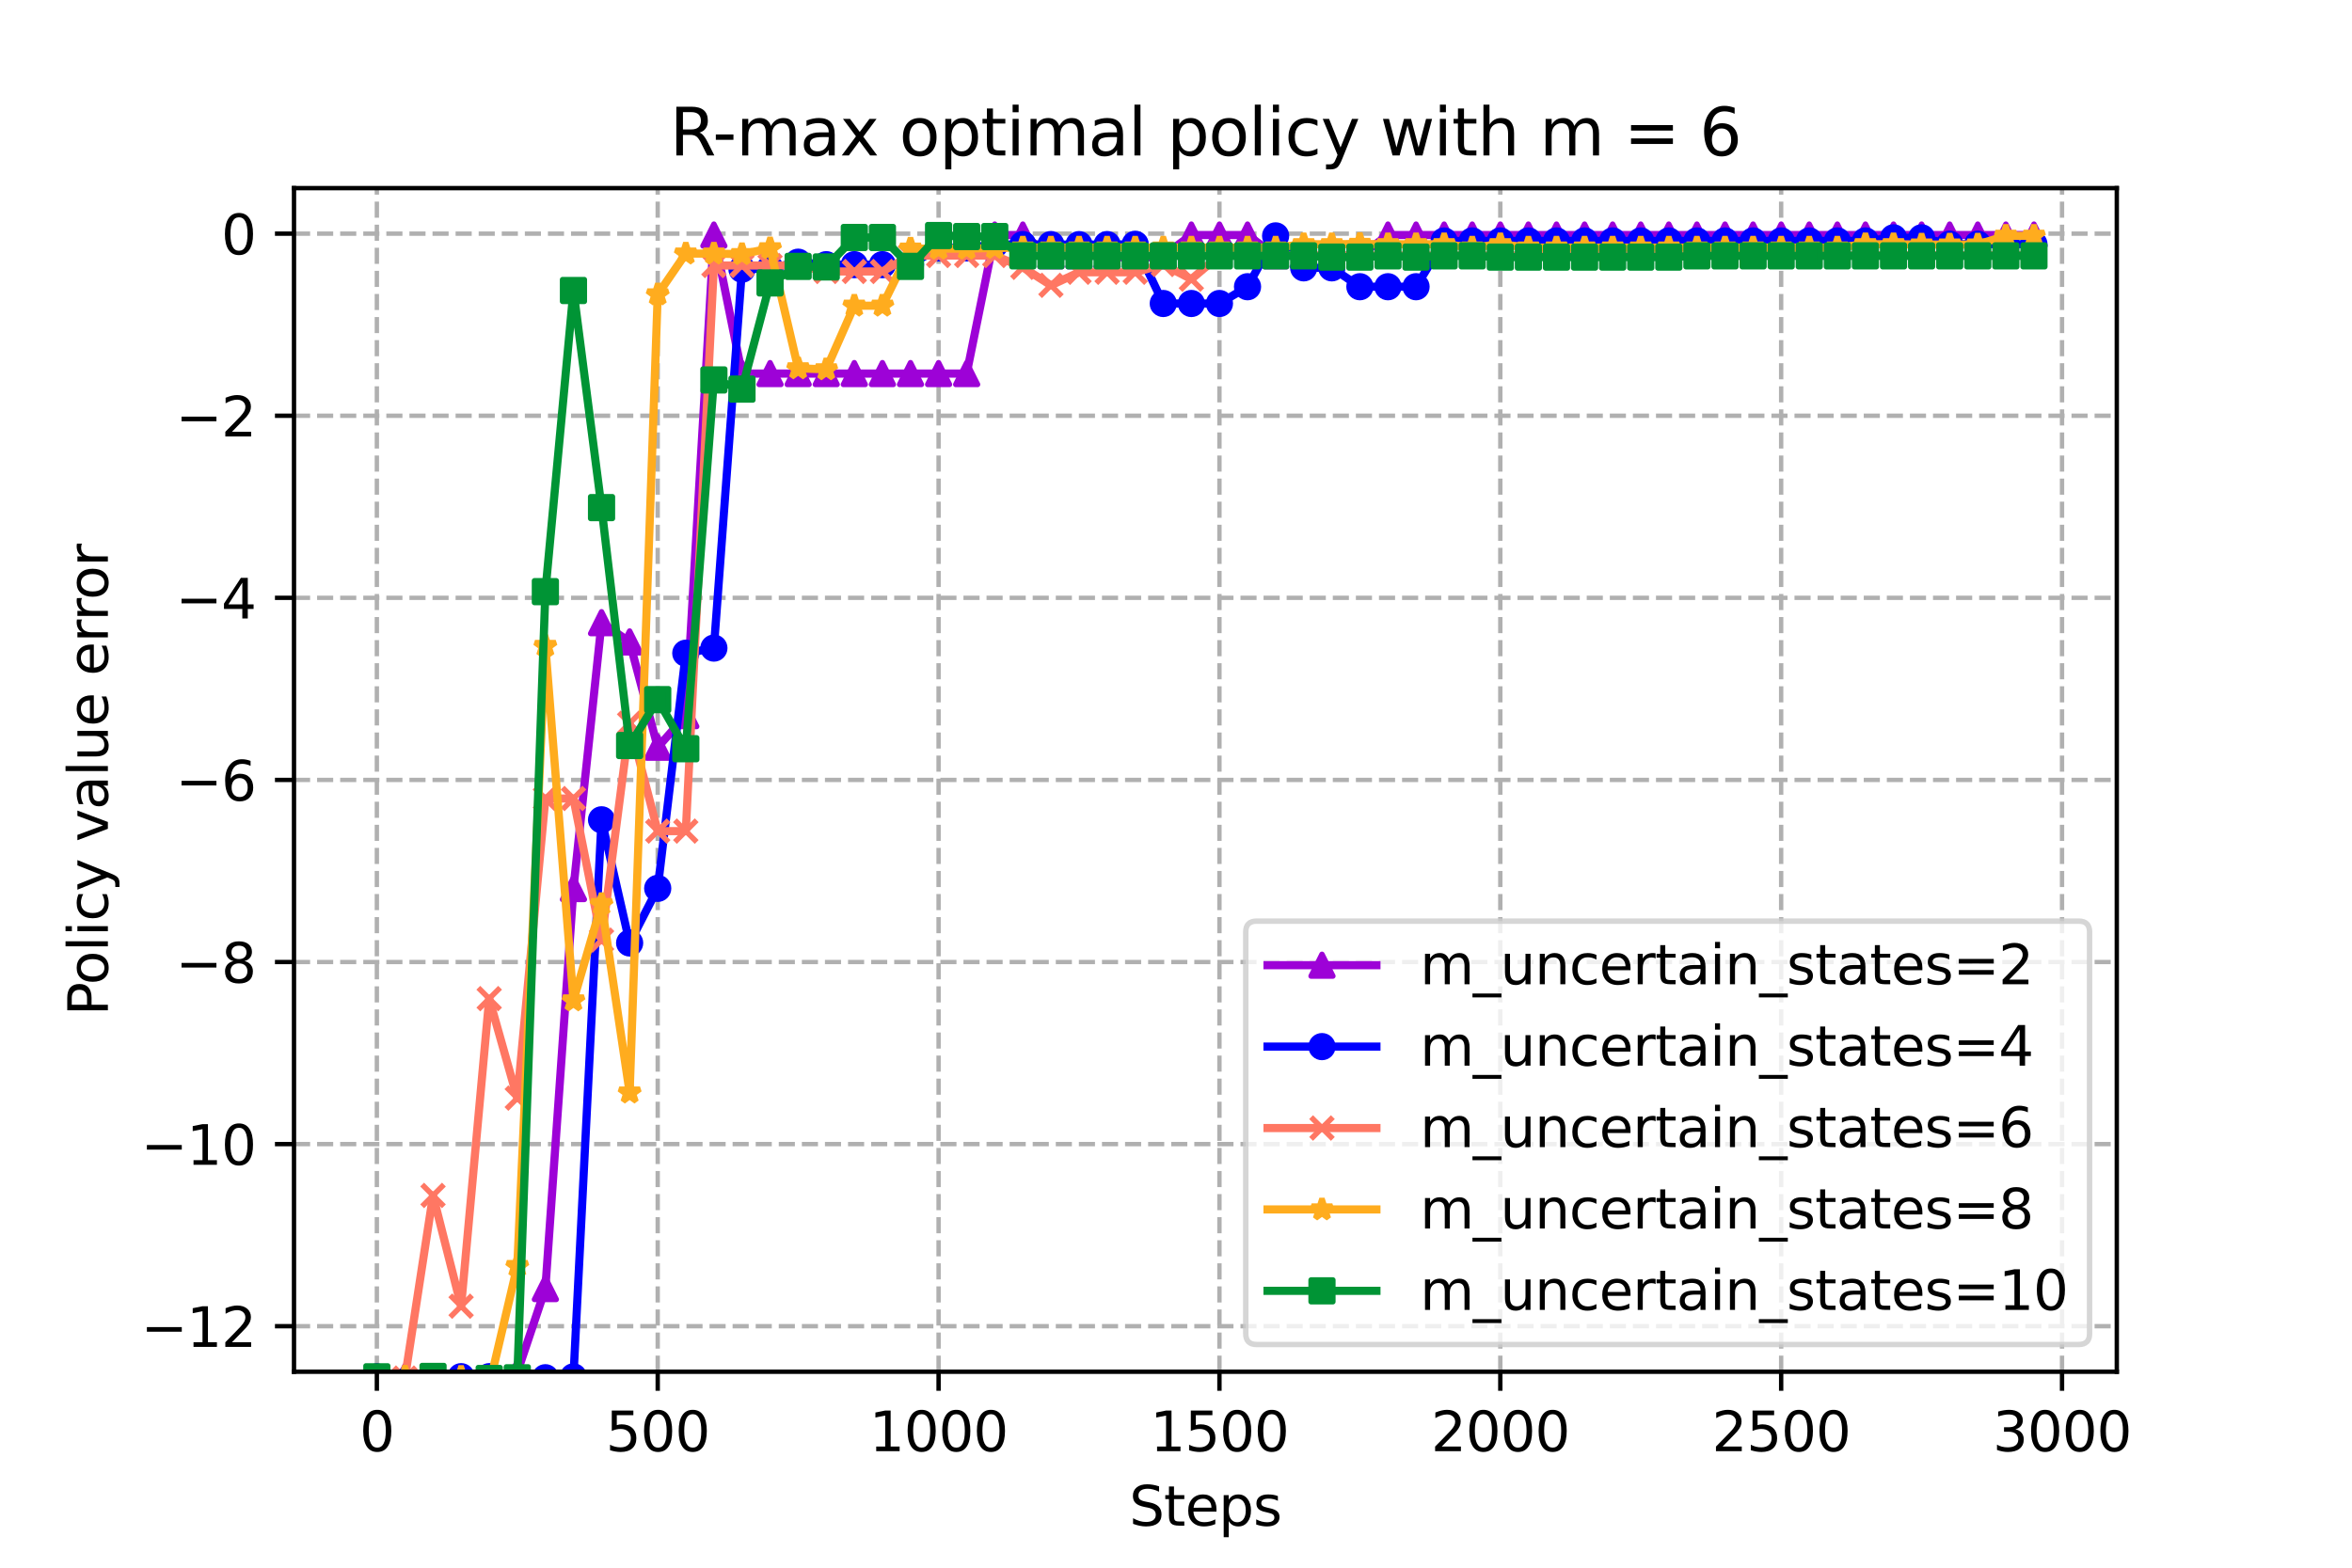 <?xml version="1.0" encoding="utf-8" standalone="no"?>
<!DOCTYPE svg PUBLIC "-//W3C//DTD SVG 1.1//EN"
  "http://www.w3.org/Graphics/SVG/1.1/DTD/svg11.dtd">
<svg xmlns:xlink="http://www.w3.org/1999/xlink" width="432pt" height="288pt" viewBox="0 0 432 288" xmlns="http://www.w3.org/2000/svg" version="1.1">
 <defs>
  <style type="text/css">*{stroke-linejoin: round; stroke-linecap: butt}</style>
 </defs>
 <g id="figure_1">
  <g id="patch_1">
   <path d="M 0 288 
L 432 288 
L 432 0 
L 0 0 
z
" style="fill: #ffffff"/>
  </g>
  <g id="axes_1">
   <g id="patch_2">
    <path d="M 54 252 
L 388.8 252 
L 388.8 34.56 
L 54 34.56 
z
" style="fill: #ffffff"/>
   </g>
   <g id="PolyCollection_1">
    <defs>
     <path id="m54d24cd18c" d="M 69.218 -35.091 
L 69.218 -35.091 
L 74.377 -35.091 
L 79.536 -34.423 
L 84.694 -33.645 
L 89.853 -34.967 
L 95.012 -35.882 
L 100.17 -51.279 
L 105.329 -124.762 
L 110.488 -173.612 
L 115.647 -170.074 
L 120.805 -150.73 
L 125.964 -156.531 
L 131.123 -244.823 
L 136.281 -219.371 
L 141.44 -219.371 
L 146.599 -219.371 
L 151.757 -219.371 
L 156.916 -219.371 
L 162.075 -219.371 
L 167.234 -219.371 
L 172.392 -219.371 
L 177.551 -219.371 
L 182.71 -244.823 
L 187.868 -244.823 
L 193.027 -241.01 
L 198.186 -241.01 
L 203.345 -241.01 
L 208.503 -240.452 
L 213.662 -241.01 
L 218.821 -244.823 
L 223.979 -244.823 
L 229.138 -244.823 
L 234.297 -241.01 
L 239.455 -241.01 
L 244.614 -241.01 
L 249.773 -241.01 
L 254.932 -244.823 
L 260.09 -244.823 
L 265.249 -244.823 
L 270.408 -244.823 
L 275.566 -244.823 
L 280.725 -244.823 
L 285.884 -244.823 
L 291.043 -244.823 
L 296.201 -244.823 
L 301.36 -244.823 
L 306.519 -244.823 
L 311.677 -244.823 
L 316.836 -244.823 
L 321.995 -244.823 
L 327.153 -244.823 
L 332.312 -244.823 
L 337.471 -244.823 
L 342.63 -244.823 
L 347.788 -244.823 
L 352.947 -244.823 
L 358.106 -244.823 
L 363.264 -244.823 
L 368.423 -244.823 
L 373.582 -244.823 
L 373.582 -244.823 
L 373.582 -244.823 
L 368.423 -244.823 
L 363.264 -244.823 
L 358.106 -244.823 
L 352.947 -244.823 
L 347.788 -244.823 
L 342.63 -244.823 
L 337.471 -244.823 
L 332.312 -244.823 
L 327.153 -244.823 
L 321.995 -244.823 
L 316.836 -244.823 
L 311.677 -244.823 
L 306.519 -244.823 
L 301.36 -244.823 
L 296.201 -244.823 
L 291.043 -244.823 
L 285.884 -244.823 
L 280.725 -244.823 
L 275.566 -244.823 
L 270.408 -244.823 
L 265.249 -244.823 
L 260.09 -244.823 
L 254.932 -244.823 
L 249.773 -241.01 
L 244.614 -241.01 
L 239.455 -241.01 
L 234.297 -241.01 
L 229.138 -244.823 
L 223.979 -244.823 
L 218.821 -244.823 
L 213.662 -241.01 
L 208.503 -240.452 
L 203.345 -241.01 
L 198.186 -241.01 
L 193.027 -241.01 
L 187.868 -244.823 
L 182.71 -244.823 
L 177.551 -219.371 
L 172.392 -219.371 
L 167.234 -219.371 
L 162.075 -219.371 
L 156.916 -219.371 
L 151.757 -219.371 
L 146.599 -219.371 
L 141.44 -219.371 
L 136.281 -219.371 
L 131.123 -244.823 
L 125.964 -156.531 
L 120.805 -150.73 
L 115.647 -170.074 
L 110.488 -173.612 
L 105.329 -124.762 
L 100.17 -51.279 
L 95.012 -35.882 
L 89.853 -34.967 
L 84.694 -33.645 
L 79.536 -34.423 
L 74.377 -35.091 
L 69.218 -35.091 
z
" style="stroke: #9d02d7; stroke-opacity: 0.2"/>
    </defs>
    <g clip-path="url(#pefb1b33eb0)">
     <use xlink:href="#m54d24cd18c" x="0" y="288" style="fill: #9d02d7; fill-opacity: 0.2; stroke: #9d02d7; stroke-opacity: 0.2"/>
    </g>
   </g>
   <g id="PolyCollection_2">
    <defs>
     <path id="m77e01234e1" d="M 69.218 -35.045 
L 69.218 -35.045 
L 74.377 -34.232 
L 79.536 -35.02 
L 84.694 -35.091 
L 89.853 -35.091 
L 95.012 -34.478 
L 100.17 -34.895 
L 105.329 -35.058 
L 110.488 -137.395 
L 115.647 -114.767 
L 120.805 -124.798 
L 125.964 -168 
L 131.123 -168.94 
L 136.281 -238.537 
L 141.44 -238.703 
L 146.599 -239.833 
L 151.757 -239.377 
L 156.916 -239.377 
L 162.075 -239.377 
L 167.234 -239.385 
L 172.392 -242.456 
L 177.551 -242.456 
L 182.71 -243.062 
L 187.868 -243.07 
L 193.027 -243.07 
L 198.186 -243.062 
L 203.345 -243.07 
L 208.503 -243.125 
L 213.662 -232.245 
L 218.821 -232.245 
L 223.979 -232.245 
L 229.138 -235.327 
L 234.297 -244.668 
L 239.455 -238.794 
L 244.614 -238.794 
L 249.773 -235.327 
L 254.932 -235.326 
L 260.09 -235.327 
L 265.249 -243.729 
L 270.408 -243.737 
L 275.566 -243.737 
L 280.725 -243.737 
L 285.884 -243.737 
L 291.043 -243.737 
L 296.201 -243.737 
L 301.36 -243.737 
L 306.519 -243.737 
L 311.677 -243.737 
L 316.836 -243.737 
L 321.995 -243.737 
L 327.153 -243.737 
L 332.312 -243.737 
L 337.471 -243.741 
L 342.63 -243.741 
L 347.788 -244.313 
L 352.947 -244.313 
L 358.106 -243.14 
L 363.264 -243.14 
L 368.423 -243.14 
L 373.582 -243.14 
L 373.582 -243.14 
L 373.582 -243.14 
L 368.423 -243.14 
L 363.264 -243.14 
L 358.106 -243.14 
L 352.947 -244.313 
L 347.788 -244.313 
L 342.63 -243.741 
L 337.471 -243.741 
L 332.312 -243.737 
L 327.153 -243.737 
L 321.995 -243.737 
L 316.836 -243.737 
L 311.677 -243.737 
L 306.519 -243.737 
L 301.36 -243.737 
L 296.201 -243.737 
L 291.043 -243.737 
L 285.884 -243.737 
L 280.725 -243.737 
L 275.566 -243.737 
L 270.408 -243.737 
L 265.249 -243.729 
L 260.09 -235.327 
L 254.932 -235.326 
L 249.773 -235.327 
L 244.614 -238.794 
L 239.455 -238.794 
L 234.297 -244.668 
L 229.138 -235.327 
L 223.979 -232.245 
L 218.821 -232.245 
L 213.662 -232.245 
L 208.503 -243.125 
L 203.345 -243.07 
L 198.186 -243.062 
L 193.027 -243.07 
L 187.868 -243.07 
L 182.71 -243.062 
L 177.551 -242.456 
L 172.392 -242.456 
L 167.234 -239.385 
L 162.075 -239.377 
L 156.916 -239.377 
L 151.757 -239.377 
L 146.599 -239.833 
L 141.44 -238.703 
L 136.281 -238.537 
L 131.123 -168.94 
L 125.964 -168 
L 120.805 -124.798 
L 115.647 -114.767 
L 110.488 -137.395 
L 105.329 -35.058 
L 100.17 -34.895 
L 95.012 -34.478 
L 89.853 -35.091 
L 84.694 -35.091 
L 79.536 -35.02 
L 74.377 -34.232 
L 69.218 -35.045 
z
" style="stroke: #0000ff; stroke-opacity: 0.2"/>
    </defs>
    <g clip-path="url(#pefb1b33eb0)">
     <use xlink:href="#m77e01234e1" x="0" y="288" style="fill: #0000ff; fill-opacity: 0.2; stroke: #0000ff; stroke-opacity: 0.2"/>
    </g>
   </g>
   <g id="PolyCollection_3">
    <defs>
     <path id="m697bdadf74" d="M 69.218 -31.558 
L 69.218 -31.558 
L 74.377 -34.832 
L 79.536 -68.384 
L 84.694 -48.035 
L 89.853 -104.539 
L 95.012 -86.266 
L 100.17 -141.303 
L 105.329 -141.303 
L 110.488 -115.294 
L 115.647 -155.13 
L 120.805 -135.315 
L 125.964 -135.317 
L 131.123 -239.226 
L 136.281 -239.227 
L 141.44 -239.227 
L 146.599 -239.227 
L 151.757 -238.125 
L 156.916 -238.126 
L 162.075 -238.126 
L 167.234 -241.062 
L 172.392 -241.062 
L 177.551 -241.062 
L 182.71 -241.062 
L 187.868 -238.882 
L 193.027 -235.583 
L 198.186 -237.981 
L 203.345 -237.981 
L 208.503 -237.984 
L 213.662 -239.405 
L 218.821 -236.714 
L 223.979 -241.062 
L 229.138 -241.062 
L 234.297 -241.062 
L 239.455 -241.062 
L 244.614 -241.062 
L 249.773 -241.062 
L 254.932 -241.062 
L 260.09 -241.062 
L 265.249 -241.062 
L 270.408 -241.062 
L 275.566 -241.062 
L 280.725 -241.062 
L 285.884 -241.065 
L 291.043 -241.065 
L 296.201 -241.065 
L 301.36 -241.065 
L 306.519 -241.065 
L 311.677 -241.065 
L 316.836 -241.065 
L 321.995 -241.065 
L 327.153 -241.065 
L 332.312 -241.065 
L 337.471 -241.065 
L 342.63 -241.104 
L 347.788 -241.104 
L 352.947 -241.122 
L 358.106 -241.122 
L 363.264 -241.104 
L 368.423 -241.122 
L 373.582 -241.122 
L 373.582 -241.122 
L 373.582 -241.122 
L 368.423 -241.122 
L 363.264 -241.104 
L 358.106 -241.122 
L 352.947 -241.122 
L 347.788 -241.104 
L 342.63 -241.104 
L 337.471 -241.065 
L 332.312 -241.065 
L 327.153 -241.065 
L 321.995 -241.065 
L 316.836 -241.065 
L 311.677 -241.065 
L 306.519 -241.065 
L 301.36 -241.065 
L 296.201 -241.065 
L 291.043 -241.065 
L 285.884 -241.065 
L 280.725 -241.062 
L 275.566 -241.062 
L 270.408 -241.062 
L 265.249 -241.062 
L 260.09 -241.062 
L 254.932 -241.062 
L 249.773 -241.062 
L 244.614 -241.062 
L 239.455 -241.062 
L 234.297 -241.062 
L 229.138 -241.062 
L 223.979 -241.062 
L 218.821 -236.714 
L 213.662 -239.405 
L 208.503 -237.984 
L 203.345 -237.981 
L 198.186 -237.981 
L 193.027 -235.583 
L 187.868 -238.882 
L 182.71 -241.062 
L 177.551 -241.062 
L 172.392 -241.062 
L 167.234 -241.062 
L 162.075 -238.126 
L 156.916 -238.126 
L 151.757 -238.125 
L 146.599 -239.227 
L 141.44 -239.227 
L 136.281 -239.227 
L 131.123 -239.226 
L 125.964 -135.317 
L 120.805 -135.315 
L 115.647 -155.13 
L 110.488 -115.294 
L 105.329 -141.303 
L 100.17 -141.303 
L 95.012 -86.266 
L 89.853 -104.539 
L 84.694 -48.035 
L 79.536 -68.384 
L 74.377 -34.832 
L 69.218 -31.558 
z
" style="stroke: #ff7763; stroke-opacity: 0.2"/>
    </defs>
    <g clip-path="url(#pefb1b33eb0)">
     <use xlink:href="#m697bdadf74" x="0" y="288" style="fill: #ff7763; fill-opacity: 0.2; stroke: #ff7763; stroke-opacity: 0.2"/>
    </g>
   </g>
   <g id="PolyCollection_4">
    <defs>
     <path id="mbe2e9153c9" d="M 69.218 -34.171 
L 69.218 -34.171 
L 74.377 -35.091 
L 79.536 -35.091 
L 84.694 -35.05 
L 89.853 -33.433 
L 95.012 -55.406 
L 100.17 -169.329 
L 105.329 -104.212 
L 110.488 -121.916 
L 115.647 -87.289 
L 120.805 -233.913 
L 125.964 -241.414 
L 131.123 -241.414 
L 136.281 -241.308 
L 141.44 -242.385 
L 146.599 -220.329 
L 151.757 -220.148 
L 156.916 -231.838 
L 162.075 -231.838 
L 167.234 -242.32 
L 172.392 -242.32 
L 177.551 -242.32 
L 182.71 -242.444 
L 187.868 -242.519 
L 193.027 -242.519 
L 198.186 -242.519 
L 203.345 -242.52 
L 208.503 -242.52 
L 213.662 -242.52 
L 218.821 -242.52 
L 223.979 -242.52 
L 229.138 -242.52 
L 234.297 -242.52 
L 239.455 -243.13 
L 244.614 -243.13 
L 249.773 -243.184 
L 254.932 -243.13 
L 260.09 -243.13 
L 265.249 -243.13 
L 270.408 -242.52 
L 275.566 -243.13 
L 280.725 -242.52 
L 285.884 -242.52 
L 291.043 -242.52 
L 296.201 -242.52 
L 301.36 -242.52 
L 306.519 -242.52 
L 311.677 -242.52 
L 316.836 -242.52 
L 321.995 -242.52 
L 327.153 -242.52 
L 332.312 -242.52 
L 337.471 -242.52 
L 342.63 -243.13 
L 347.788 -243.13 
L 352.947 -243.075 
L 358.106 -243.074 
L 363.264 -243.075 
L 368.423 -244.681 
L 373.582 -244.681 
L 373.582 -244.681 
L 373.582 -244.681 
L 368.423 -244.681 
L 363.264 -243.075 
L 358.106 -243.074 
L 352.947 -243.075 
L 347.788 -243.13 
L 342.63 -243.13 
L 337.471 -242.52 
L 332.312 -242.52 
L 327.153 -242.52 
L 321.995 -242.52 
L 316.836 -242.52 
L 311.677 -242.52 
L 306.519 -242.52 
L 301.36 -242.52 
L 296.201 -242.52 
L 291.043 -242.52 
L 285.884 -242.52 
L 280.725 -242.52 
L 275.566 -243.13 
L 270.408 -242.52 
L 265.249 -243.13 
L 260.09 -243.13 
L 254.932 -243.13 
L 249.773 -243.184 
L 244.614 -243.13 
L 239.455 -243.13 
L 234.297 -242.52 
L 229.138 -242.52 
L 223.979 -242.52 
L 218.821 -242.52 
L 213.662 -242.52 
L 208.503 -242.52 
L 203.345 -242.52 
L 198.186 -242.519 
L 193.027 -242.519 
L 187.868 -242.519 
L 182.71 -242.444 
L 177.551 -242.32 
L 172.392 -242.32 
L 167.234 -242.32 
L 162.075 -231.838 
L 156.916 -231.838 
L 151.757 -220.148 
L 146.599 -220.329 
L 141.44 -242.385 
L 136.281 -241.308 
L 131.123 -241.414 
L 125.964 -241.414 
L 120.805 -233.913 
L 115.647 -87.289 
L 110.488 -121.916 
L 105.329 -104.212 
L 100.17 -169.329 
L 95.012 -55.406 
L 89.853 -33.433 
L 84.694 -35.05 
L 79.536 -35.091 
L 74.377 -35.091 
L 69.218 -34.171 
z
" style="stroke: #ffac1e; stroke-opacity: 0.2"/>
    </defs>
    <g clip-path="url(#pefb1b33eb0)">
     <use xlink:href="#mbe2e9153c9" x="0" y="288" style="fill: #ffac1e; fill-opacity: 0.2; stroke: #ffac1e; stroke-opacity: 0.2"/>
    </g>
   </g>
   <g id="PolyCollection_5">
    <defs>
     <path id="m33eed9d236" d="M 69.218 -35.07 
L 69.218 -35.07 
L 74.377 -31.144 
L 79.536 -35.14 
L 84.694 -28.367 
L 89.853 -34.761 
L 95.012 -34.887 
L 100.17 -179.308 
L 105.329 -234.633 
L 110.488 -194.748 
L 115.647 -151.04 
L 120.805 -159.473 
L 125.964 -150.45 
L 131.123 -218.199 
L 136.281 -216.516 
L 141.44 -236.022 
L 146.599 -239.06 
L 151.757 -238.961 
L 156.916 -244.369 
L 162.075 -244.369 
L 167.234 -239.06 
L 172.392 -244.732 
L 177.551 -244.545 
L 182.71 -244.545 
L 187.868 -240.998 
L 193.027 -240.998 
L 198.186 -240.998 
L 203.345 -240.998 
L 208.503 -240.998 
L 213.662 -240.998 
L 218.821 -240.998 
L 223.979 -240.998 
L 229.138 -240.998 
L 234.297 -240.998 
L 239.455 -240.998 
L 244.614 -240.77 
L 249.773 -240.77 
L 254.932 -240.998 
L 260.09 -240.77 
L 265.249 -240.998 
L 270.408 -240.998 
L 275.566 -240.77 
L 280.725 -240.77 
L 285.884 -240.77 
L 291.043 -240.77 
L 296.201 -240.77 
L 301.36 -240.77 
L 306.519 -240.77 
L 311.677 -240.998 
L 316.836 -240.998 
L 321.995 -240.998 
L 327.153 -240.998 
L 332.312 -240.998 
L 337.471 -240.998 
L 342.63 -240.998 
L 347.788 -240.998 
L 352.947 -240.998 
L 358.106 -240.998 
L 363.264 -240.998 
L 368.423 -240.998 
L 373.582 -240.998 
L 373.582 -240.998 
L 373.582 -240.998 
L 368.423 -240.998 
L 363.264 -240.998 
L 358.106 -240.998 
L 352.947 -240.998 
L 347.788 -240.998 
L 342.63 -240.998 
L 337.471 -240.998 
L 332.312 -240.998 
L 327.153 -240.998 
L 321.995 -240.998 
L 316.836 -240.998 
L 311.677 -240.998 
L 306.519 -240.77 
L 301.36 -240.77 
L 296.201 -240.77 
L 291.043 -240.77 
L 285.884 -240.77 
L 280.725 -240.77 
L 275.566 -240.77 
L 270.408 -240.998 
L 265.249 -240.998 
L 260.09 -240.77 
L 254.932 -240.998 
L 249.773 -240.77 
L 244.614 -240.77 
L 239.455 -240.998 
L 234.297 -240.998 
L 229.138 -240.998 
L 223.979 -240.998 
L 218.821 -240.998 
L 213.662 -240.998 
L 208.503 -240.998 
L 203.345 -240.998 
L 198.186 -240.998 
L 193.027 -240.998 
L 187.868 -240.998 
L 182.71 -244.545 
L 177.551 -244.545 
L 172.392 -244.732 
L 167.234 -239.06 
L 162.075 -244.369 
L 156.916 -244.369 
L 151.757 -238.961 
L 146.599 -239.06 
L 141.44 -236.022 
L 136.281 -216.516 
L 131.123 -218.199 
L 125.964 -150.45 
L 120.805 -159.473 
L 115.647 -151.04 
L 110.488 -194.748 
L 105.329 -234.633 
L 100.17 -179.308 
L 95.012 -34.887 
L 89.853 -34.761 
L 84.694 -28.367 
L 79.536 -35.14 
L 74.377 -31.144 
L 69.218 -35.07 
z
" style="stroke: #009435; stroke-opacity: 0.2"/>
    </defs>
    <g clip-path="url(#pefb1b33eb0)">
     <use xlink:href="#m33eed9d236" x="0" y="288" style="fill: #009435; fill-opacity: 0.2; stroke: #009435; stroke-opacity: 0.2"/>
    </g>
   </g>
   <g id="matplotlib.axis_1">
    <g id="xtick_1">
     <g id="line2d_1">
      <path d="M 69.218 252 
L 69.218 34.56 
" clip-path="url(#pefb1b33eb0)" style="fill: none; stroke-dasharray: 2.96,1.28; stroke-dashoffset: 0; stroke: #b0b0b0; stroke-width: 0.8"/>
     </g>
     <g id="line2d_2">
      <defs>
       <path id="mffbd8dcde7" d="M 0 0 
L 0 3.5 
" style="stroke: #000000; stroke-width: 0.8"/>
      </defs>
      <g>
       <use xlink:href="#mffbd8dcde7" x="69.218" y="252" style="stroke: #000000; stroke-width: 0.8"/>
      </g>
     </g>
     <g id="text_1">
      <!-- 0 -->
      <g transform="translate(66.037 266.598)scale(0.1 -0.1)">
       <defs>
        <path id="DejaVuSans-30" d="M 2034 4250 
Q 1547 4250 1301 3770 
Q 1056 3291 1056 2328 
Q 1056 1369 1301 889 
Q 1547 409 2034 409 
Q 2525 409 2770 889 
Q 3016 1369 3016 2328 
Q 3016 3291 2770 3770 
Q 2525 4250 2034 4250 
z
M 2034 4750 
Q 2819 4750 3233 4129 
Q 3647 3509 3647 2328 
Q 3647 1150 3233 529 
Q 2819 -91 2034 -91 
Q 1250 -91 836 529 
Q 422 1150 422 2328 
Q 422 3509 836 4129 
Q 1250 4750 2034 4750 
z
" transform="scale(0.016)"/>
       </defs>
       <use xlink:href="#DejaVuSans-30"/>
      </g>
     </g>
    </g>
    <g id="xtick_2">
     <g id="line2d_3">
      <path d="M 120.805 252 
L 120.805 34.56 
" clip-path="url(#pefb1b33eb0)" style="fill: none; stroke-dasharray: 2.96,1.28; stroke-dashoffset: 0; stroke: #b0b0b0; stroke-width: 0.8"/>
     </g>
     <g id="line2d_4">
      <g>
       <use xlink:href="#mffbd8dcde7" x="120.805" y="252" style="stroke: #000000; stroke-width: 0.8"/>
      </g>
     </g>
     <g id="text_2">
      <!-- 500 -->
      <g transform="translate(111.261 266.598)scale(0.1 -0.1)">
       <defs>
        <path id="DejaVuSans-35" d="M 691 4666 
L 3169 4666 
L 3169 4134 
L 1269 4134 
L 1269 2991 
Q 1406 3038 1543 3061 
Q 1681 3084 1819 3084 
Q 2600 3084 3056 2656 
Q 3513 2228 3513 1497 
Q 3513 744 3044 326 
Q 2575 -91 1722 -91 
Q 1428 -91 1123 -41 
Q 819 9 494 109 
L 494 744 
Q 775 591 1075 516 
Q 1375 441 1709 441 
Q 2250 441 2565 725 
Q 2881 1009 2881 1497 
Q 2881 1984 2565 2268 
Q 2250 2553 1709 2553 
Q 1456 2553 1204 2497 
Q 953 2441 691 2322 
L 691 4666 
z
" transform="scale(0.016)"/>
       </defs>
       <use xlink:href="#DejaVuSans-35"/>
       <use xlink:href="#DejaVuSans-30" x="63.623"/>
       <use xlink:href="#DejaVuSans-30" x="127.246"/>
      </g>
     </g>
    </g>
    <g id="xtick_3">
     <g id="line2d_5">
      <path d="M 172.392 252 
L 172.392 34.56 
" clip-path="url(#pefb1b33eb0)" style="fill: none; stroke-dasharray: 2.96,1.28; stroke-dashoffset: 0; stroke: #b0b0b0; stroke-width: 0.8"/>
     </g>
     <g id="line2d_6">
      <g>
       <use xlink:href="#mffbd8dcde7" x="172.392" y="252" style="stroke: #000000; stroke-width: 0.8"/>
      </g>
     </g>
     <g id="text_3">
      <!-- 1000 -->
      <g transform="translate(159.667 266.598)scale(0.1 -0.1)">
       <defs>
        <path id="DejaVuSans-31" d="M 794 531 
L 1825 531 
L 1825 4091 
L 703 3866 
L 703 4441 
L 1819 4666 
L 2450 4666 
L 2450 531 
L 3481 531 
L 3481 0 
L 794 0 
L 794 531 
z
" transform="scale(0.016)"/>
       </defs>
       <use xlink:href="#DejaVuSans-31"/>
       <use xlink:href="#DejaVuSans-30" x="63.623"/>
       <use xlink:href="#DejaVuSans-30" x="127.246"/>
       <use xlink:href="#DejaVuSans-30" x="190.869"/>
      </g>
     </g>
    </g>
    <g id="xtick_4">
     <g id="line2d_7">
      <path d="M 223.979 252 
L 223.979 34.56 
" clip-path="url(#pefb1b33eb0)" style="fill: none; stroke-dasharray: 2.96,1.28; stroke-dashoffset: 0; stroke: #b0b0b0; stroke-width: 0.8"/>
     </g>
     <g id="line2d_8">
      <g>
       <use xlink:href="#mffbd8dcde7" x="223.979" y="252" style="stroke: #000000; stroke-width: 0.8"/>
      </g>
     </g>
     <g id="text_4">
      <!-- 1500 -->
      <g transform="translate(211.254 266.598)scale(0.1 -0.1)">
       <use xlink:href="#DejaVuSans-31"/>
       <use xlink:href="#DejaVuSans-35" x="63.623"/>
       <use xlink:href="#DejaVuSans-30" x="127.246"/>
       <use xlink:href="#DejaVuSans-30" x="190.869"/>
      </g>
     </g>
    </g>
    <g id="xtick_5">
     <g id="line2d_9">
      <path d="M 275.566 252 
L 275.566 34.56 
" clip-path="url(#pefb1b33eb0)" style="fill: none; stroke-dasharray: 2.96,1.28; stroke-dashoffset: 0; stroke: #b0b0b0; stroke-width: 0.8"/>
     </g>
     <g id="line2d_10">
      <g>
       <use xlink:href="#mffbd8dcde7" x="275.566" y="252" style="stroke: #000000; stroke-width: 0.8"/>
      </g>
     </g>
     <g id="text_5">
      <!-- 2000 -->
      <g transform="translate(262.841 266.598)scale(0.1 -0.1)">
       <defs>
        <path id="DejaVuSans-32" d="M 1228 531 
L 3431 531 
L 3431 0 
L 469 0 
L 469 531 
Q 828 903 1448 1529 
Q 2069 2156 2228 2338 
Q 2531 2678 2651 2914 
Q 2772 3150 2772 3378 
Q 2772 3750 2511 3984 
Q 2250 4219 1831 4219 
Q 1534 4219 1204 4116 
Q 875 4013 500 3803 
L 500 4441 
Q 881 4594 1212 4672 
Q 1544 4750 1819 4750 
Q 2544 4750 2975 4387 
Q 3406 4025 3406 3419 
Q 3406 3131 3298 2873 
Q 3191 2616 2906 2266 
Q 2828 2175 2409 1742 
Q 1991 1309 1228 531 
z
" transform="scale(0.016)"/>
       </defs>
       <use xlink:href="#DejaVuSans-32"/>
       <use xlink:href="#DejaVuSans-30" x="63.623"/>
       <use xlink:href="#DejaVuSans-30" x="127.246"/>
       <use xlink:href="#DejaVuSans-30" x="190.869"/>
      </g>
     </g>
    </g>
    <g id="xtick_6">
     <g id="line2d_11">
      <path d="M 327.153 252 
L 327.153 34.56 
" clip-path="url(#pefb1b33eb0)" style="fill: none; stroke-dasharray: 2.96,1.28; stroke-dashoffset: 0; stroke: #b0b0b0; stroke-width: 0.8"/>
     </g>
     <g id="line2d_12">
      <g>
       <use xlink:href="#mffbd8dcde7" x="327.153" y="252" style="stroke: #000000; stroke-width: 0.8"/>
      </g>
     </g>
     <g id="text_6">
      <!-- 2500 -->
      <g transform="translate(314.428 266.598)scale(0.1 -0.1)">
       <use xlink:href="#DejaVuSans-32"/>
       <use xlink:href="#DejaVuSans-35" x="63.623"/>
       <use xlink:href="#DejaVuSans-30" x="127.246"/>
       <use xlink:href="#DejaVuSans-30" x="190.869"/>
      </g>
     </g>
    </g>
    <g id="xtick_7">
     <g id="line2d_13">
      <path d="M 378.741 252 
L 378.741 34.56 
" clip-path="url(#pefb1b33eb0)" style="fill: none; stroke-dasharray: 2.96,1.28; stroke-dashoffset: 0; stroke: #b0b0b0; stroke-width: 0.8"/>
     </g>
     <g id="line2d_14">
      <g>
       <use xlink:href="#mffbd8dcde7" x="378.741" y="252" style="stroke: #000000; stroke-width: 0.8"/>
      </g>
     </g>
     <g id="text_7">
      <!-- 3000 -->
      <g transform="translate(366.016 266.598)scale(0.1 -0.1)">
       <defs>
        <path id="DejaVuSans-33" d="M 2597 2516 
Q 3050 2419 3304 2112 
Q 3559 1806 3559 1356 
Q 3559 666 3084 287 
Q 2609 -91 1734 -91 
Q 1441 -91 1130 -33 
Q 819 25 488 141 
L 488 750 
Q 750 597 1062 519 
Q 1375 441 1716 441 
Q 2309 441 2620 675 
Q 2931 909 2931 1356 
Q 2931 1769 2642 2001 
Q 2353 2234 1838 2234 
L 1294 2234 
L 1294 2753 
L 1863 2753 
Q 2328 2753 2575 2939 
Q 2822 3125 2822 3475 
Q 2822 3834 2567 4026 
Q 2313 4219 1838 4219 
Q 1578 4219 1281 4162 
Q 984 4106 628 3988 
L 628 4550 
Q 988 4650 1302 4700 
Q 1616 4750 1894 4750 
Q 2613 4750 3031 4423 
Q 3450 4097 3450 3541 
Q 3450 3153 3228 2886 
Q 3006 2619 2597 2516 
z
" transform="scale(0.016)"/>
       </defs>
       <use xlink:href="#DejaVuSans-33"/>
       <use xlink:href="#DejaVuSans-30" x="63.623"/>
       <use xlink:href="#DejaVuSans-30" x="127.246"/>
       <use xlink:href="#DejaVuSans-30" x="190.869"/>
      </g>
     </g>
    </g>
    <g id="text_8">
     <!-- Steps -->
     <g transform="translate(207.41 280.277)scale(0.1 -0.1)">
      <defs>
       <path id="DejaVuSans-53" d="M 3425 4513 
L 3425 3897 
Q 3066 4069 2747 4153 
Q 2428 4238 2131 4238 
Q 1616 4238 1336 4038 
Q 1056 3838 1056 3469 
Q 1056 3159 1242 3001 
Q 1428 2844 1947 2747 
L 2328 2669 
Q 3034 2534 3370 2195 
Q 3706 1856 3706 1288 
Q 3706 609 3251 259 
Q 2797 -91 1919 -91 
Q 1588 -91 1214 -16 
Q 841 59 441 206 
L 441 856 
Q 825 641 1194 531 
Q 1563 422 1919 422 
Q 2459 422 2753 634 
Q 3047 847 3047 1241 
Q 3047 1584 2836 1778 
Q 2625 1972 2144 2069 
L 1759 2144 
Q 1053 2284 737 2584 
Q 422 2884 422 3419 
Q 422 4038 858 4394 
Q 1294 4750 2059 4750 
Q 2388 4750 2728 4690 
Q 3069 4631 3425 4513 
z
" transform="scale(0.016)"/>
       <path id="DejaVuSans-74" d="M 1172 4494 
L 1172 3500 
L 2356 3500 
L 2356 3053 
L 1172 3053 
L 1172 1153 
Q 1172 725 1289 603 
Q 1406 481 1766 481 
L 2356 481 
L 2356 0 
L 1766 0 
Q 1100 0 847 248 
Q 594 497 594 1153 
L 594 3053 
L 172 3053 
L 172 3500 
L 594 3500 
L 594 4494 
L 1172 4494 
z
" transform="scale(0.016)"/>
       <path id="DejaVuSans-65" d="M 3597 1894 
L 3597 1613 
L 953 1613 
Q 991 1019 1311 708 
Q 1631 397 2203 397 
Q 2534 397 2845 478 
Q 3156 559 3463 722 
L 3463 178 
Q 3153 47 2828 -22 
Q 2503 -91 2169 -91 
Q 1331 -91 842 396 
Q 353 884 353 1716 
Q 353 2575 817 3079 
Q 1281 3584 2069 3584 
Q 2775 3584 3186 3129 
Q 3597 2675 3597 1894 
z
M 3022 2063 
Q 3016 2534 2758 2815 
Q 2500 3097 2075 3097 
Q 1594 3097 1305 2825 
Q 1016 2553 972 2059 
L 3022 2063 
z
" transform="scale(0.016)"/>
       <path id="DejaVuSans-70" d="M 1159 525 
L 1159 -1331 
L 581 -1331 
L 581 3500 
L 1159 3500 
L 1159 2969 
Q 1341 3281 1617 3432 
Q 1894 3584 2278 3584 
Q 2916 3584 3314 3078 
Q 3713 2572 3713 1747 
Q 3713 922 3314 415 
Q 2916 -91 2278 -91 
Q 1894 -91 1617 61 
Q 1341 213 1159 525 
z
M 3116 1747 
Q 3116 2381 2855 2742 
Q 2594 3103 2138 3103 
Q 1681 3103 1420 2742 
Q 1159 2381 1159 1747 
Q 1159 1113 1420 752 
Q 1681 391 2138 391 
Q 2594 391 2855 752 
Q 3116 1113 3116 1747 
z
" transform="scale(0.016)"/>
       <path id="DejaVuSans-73" d="M 2834 3397 
L 2834 2853 
Q 2591 2978 2328 3040 
Q 2066 3103 1784 3103 
Q 1356 3103 1142 2972 
Q 928 2841 928 2578 
Q 928 2378 1081 2264 
Q 1234 2150 1697 2047 
L 1894 2003 
Q 2506 1872 2764 1633 
Q 3022 1394 3022 966 
Q 3022 478 2636 193 
Q 2250 -91 1575 -91 
Q 1294 -91 989 -36 
Q 684 19 347 128 
L 347 722 
Q 666 556 975 473 
Q 1284 391 1588 391 
Q 1994 391 2212 530 
Q 2431 669 2431 922 
Q 2431 1156 2273 1281 
Q 2116 1406 1581 1522 
L 1381 1569 
Q 847 1681 609 1914 
Q 372 2147 372 2553 
Q 372 3047 722 3315 
Q 1072 3584 1716 3584 
Q 2034 3584 2315 3537 
Q 2597 3491 2834 3397 
z
" transform="scale(0.016)"/>
      </defs>
      <use xlink:href="#DejaVuSans-53"/>
      <use xlink:href="#DejaVuSans-74" x="63.477"/>
      <use xlink:href="#DejaVuSans-65" x="102.686"/>
      <use xlink:href="#DejaVuSans-70" x="164.209"/>
      <use xlink:href="#DejaVuSans-73" x="227.686"/>
     </g>
    </g>
   </g>
   <g id="matplotlib.axis_2">
    <g id="ytick_1">
     <g id="line2d_15">
      <path d="M 54 243.637 
L 388.8 243.637 
" clip-path="url(#pefb1b33eb0)" style="fill: none; stroke-dasharray: 2.96,1.28; stroke-dashoffset: 0; stroke: #b0b0b0; stroke-width: 0.8"/>
     </g>
     <g id="line2d_16">
      <defs>
       <path id="m85a5879619" d="M 0 0 
L -3.5 0 
" style="stroke: #000000; stroke-width: 0.8"/>
      </defs>
      <g>
       <use xlink:href="#m85a5879619" x="54" y="243.637" style="stroke: #000000; stroke-width: 0.8"/>
      </g>
     </g>
     <g id="text_9">
      <!-- −12 -->
      <g transform="translate(25.895 247.436)scale(0.1 -0.1)">
       <defs>
        <path id="DejaVuSans-2212" d="M 678 2272 
L 4684 2272 
L 4684 1741 
L 678 1741 
L 678 2272 
z
" transform="scale(0.016)"/>
       </defs>
       <use xlink:href="#DejaVuSans-2212"/>
       <use xlink:href="#DejaVuSans-31" x="83.789"/>
       <use xlink:href="#DejaVuSans-32" x="147.412"/>
      </g>
     </g>
    </g>
    <g id="ytick_2">
     <g id="line2d_17">
      <path d="M 54 210.185 
L 388.8 210.185 
" clip-path="url(#pefb1b33eb0)" style="fill: none; stroke-dasharray: 2.96,1.28; stroke-dashoffset: 0; stroke: #b0b0b0; stroke-width: 0.8"/>
     </g>
     <g id="line2d_18">
      <g>
       <use xlink:href="#m85a5879619" x="54" y="210.185" style="stroke: #000000; stroke-width: 0.8"/>
      </g>
     </g>
     <g id="text_10">
      <!-- −10 -->
      <g transform="translate(25.895 213.984)scale(0.1 -0.1)">
       <use xlink:href="#DejaVuSans-2212"/>
       <use xlink:href="#DejaVuSans-31" x="83.789"/>
       <use xlink:href="#DejaVuSans-30" x="147.412"/>
      </g>
     </g>
    </g>
    <g id="ytick_3">
     <g id="line2d_19">
      <path d="M 54 176.732 
L 388.8 176.732 
" clip-path="url(#pefb1b33eb0)" style="fill: none; stroke-dasharray: 2.96,1.28; stroke-dashoffset: 0; stroke: #b0b0b0; stroke-width: 0.8"/>
     </g>
     <g id="line2d_20">
      <g>
       <use xlink:href="#m85a5879619" x="54" y="176.732" style="stroke: #000000; stroke-width: 0.8"/>
      </g>
     </g>
     <g id="text_11">
      <!-- −8 -->
      <g transform="translate(32.258 180.532)scale(0.1 -0.1)">
       <defs>
        <path id="DejaVuSans-38" d="M 2034 2216 
Q 1584 2216 1326 1975 
Q 1069 1734 1069 1313 
Q 1069 891 1326 650 
Q 1584 409 2034 409 
Q 2484 409 2743 651 
Q 3003 894 3003 1313 
Q 3003 1734 2745 1975 
Q 2488 2216 2034 2216 
z
M 1403 2484 
Q 997 2584 770 2862 
Q 544 3141 544 3541 
Q 544 4100 942 4425 
Q 1341 4750 2034 4750 
Q 2731 4750 3128 4425 
Q 3525 4100 3525 3541 
Q 3525 3141 3298 2862 
Q 3072 2584 2669 2484 
Q 3125 2378 3379 2068 
Q 3634 1759 3634 1313 
Q 3634 634 3220 271 
Q 2806 -91 2034 -91 
Q 1263 -91 848 271 
Q 434 634 434 1313 
Q 434 1759 690 2068 
Q 947 2378 1403 2484 
z
M 1172 3481 
Q 1172 3119 1398 2916 
Q 1625 2713 2034 2713 
Q 2441 2713 2670 2916 
Q 2900 3119 2900 3481 
Q 2900 3844 2670 4047 
Q 2441 4250 2034 4250 
Q 1625 4250 1398 4047 
Q 1172 3844 1172 3481 
z
" transform="scale(0.016)"/>
       </defs>
       <use xlink:href="#DejaVuSans-2212"/>
       <use xlink:href="#DejaVuSans-38" x="83.789"/>
      </g>
     </g>
    </g>
    <g id="ytick_4">
     <g id="line2d_21">
      <path d="M 54 143.28 
L 388.8 143.28 
" clip-path="url(#pefb1b33eb0)" style="fill: none; stroke-dasharray: 2.96,1.28; stroke-dashoffset: 0; stroke: #b0b0b0; stroke-width: 0.8"/>
     </g>
     <g id="line2d_22">
      <g>
       <use xlink:href="#m85a5879619" x="54" y="143.28" style="stroke: #000000; stroke-width: 0.8"/>
      </g>
     </g>
     <g id="text_12">
      <!-- −6 -->
      <g transform="translate(32.258 147.079)scale(0.1 -0.1)">
       <defs>
        <path id="DejaVuSans-36" d="M 2113 2584 
Q 1688 2584 1439 2293 
Q 1191 2003 1191 1497 
Q 1191 994 1439 701 
Q 1688 409 2113 409 
Q 2538 409 2786 701 
Q 3034 994 3034 1497 
Q 3034 2003 2786 2293 
Q 2538 2584 2113 2584 
z
M 3366 4563 
L 3366 3988 
Q 3128 4100 2886 4159 
Q 2644 4219 2406 4219 
Q 1781 4219 1451 3797 
Q 1122 3375 1075 2522 
Q 1259 2794 1537 2939 
Q 1816 3084 2150 3084 
Q 2853 3084 3261 2657 
Q 3669 2231 3669 1497 
Q 3669 778 3244 343 
Q 2819 -91 2113 -91 
Q 1303 -91 875 529 
Q 447 1150 447 2328 
Q 447 3434 972 4092 
Q 1497 4750 2381 4750 
Q 2619 4750 2861 4703 
Q 3103 4656 3366 4563 
z
" transform="scale(0.016)"/>
       </defs>
       <use xlink:href="#DejaVuSans-2212"/>
       <use xlink:href="#DejaVuSans-36" x="83.789"/>
      </g>
     </g>
    </g>
    <g id="ytick_5">
     <g id="line2d_23">
      <path d="M 54 109.828 
L 388.8 109.828 
" clip-path="url(#pefb1b33eb0)" style="fill: none; stroke-dasharray: 2.96,1.28; stroke-dashoffset: 0; stroke: #b0b0b0; stroke-width: 0.8"/>
     </g>
     <g id="line2d_24">
      <g>
       <use xlink:href="#m85a5879619" x="54" y="109.828" style="stroke: #000000; stroke-width: 0.8"/>
      </g>
     </g>
     <g id="text_13">
      <!-- −4 -->
      <g transform="translate(32.258 113.627)scale(0.1 -0.1)">
       <defs>
        <path id="DejaVuSans-34" d="M 2419 4116 
L 825 1625 
L 2419 1625 
L 2419 4116 
z
M 2253 4666 
L 3047 4666 
L 3047 1625 
L 3713 1625 
L 3713 1100 
L 3047 1100 
L 3047 0 
L 2419 0 
L 2419 1100 
L 313 1100 
L 313 1709 
L 2253 4666 
z
" transform="scale(0.016)"/>
       </defs>
       <use xlink:href="#DejaVuSans-2212"/>
       <use xlink:href="#DejaVuSans-34" x="83.789"/>
      </g>
     </g>
    </g>
    <g id="ytick_6">
     <g id="line2d_25">
      <path d="M 54 76.375 
L 388.8 76.375 
" clip-path="url(#pefb1b33eb0)" style="fill: none; stroke-dasharray: 2.96,1.28; stroke-dashoffset: 0; stroke: #b0b0b0; stroke-width: 0.8"/>
     </g>
     <g id="line2d_26">
      <g>
       <use xlink:href="#m85a5879619" x="54" y="76.375" style="stroke: #000000; stroke-width: 0.8"/>
      </g>
     </g>
     <g id="text_14">
      <!-- −2 -->
      <g transform="translate(32.258 80.175)scale(0.1 -0.1)">
       <use xlink:href="#DejaVuSans-2212"/>
       <use xlink:href="#DejaVuSans-32" x="83.789"/>
      </g>
     </g>
    </g>
    <g id="ytick_7">
     <g id="line2d_27">
      <path d="M 54 42.923 
L 388.8 42.923 
" clip-path="url(#pefb1b33eb0)" style="fill: none; stroke-dasharray: 2.96,1.28; stroke-dashoffset: 0; stroke: #b0b0b0; stroke-width: 0.8"/>
     </g>
     <g id="line2d_28">
      <g>
       <use xlink:href="#m85a5879619" x="54" y="42.923" style="stroke: #000000; stroke-width: 0.8"/>
      </g>
     </g>
     <g id="text_15">
      <!-- 0 -->
      <g transform="translate(40.638 46.722)scale(0.1 -0.1)">
       <use xlink:href="#DejaVuSans-30"/>
      </g>
     </g>
    </g>
    <g id="text_16">
     <!-- Policy value error -->
     <g transform="translate(19.816 186.598)rotate(-90)scale(0.1 -0.1)">
      <defs>
       <path id="DejaVuSans-50" d="M 1259 4147 
L 1259 2394 
L 2053 2394 
Q 2494 2394 2734 2622 
Q 2975 2850 2975 3272 
Q 2975 3691 2734 3919 
Q 2494 4147 2053 4147 
L 1259 4147 
z
M 628 4666 
L 2053 4666 
Q 2838 4666 3239 4311 
Q 3641 3956 3641 3272 
Q 3641 2581 3239 2228 
Q 2838 1875 2053 1875 
L 1259 1875 
L 1259 0 
L 628 0 
L 628 4666 
z
" transform="scale(0.016)"/>
       <path id="DejaVuSans-6f" d="M 1959 3097 
Q 1497 3097 1228 2736 
Q 959 2375 959 1747 
Q 959 1119 1226 758 
Q 1494 397 1959 397 
Q 2419 397 2687 759 
Q 2956 1122 2956 1747 
Q 2956 2369 2687 2733 
Q 2419 3097 1959 3097 
z
M 1959 3584 
Q 2709 3584 3137 3096 
Q 3566 2609 3566 1747 
Q 3566 888 3137 398 
Q 2709 -91 1959 -91 
Q 1206 -91 779 398 
Q 353 888 353 1747 
Q 353 2609 779 3096 
Q 1206 3584 1959 3584 
z
" transform="scale(0.016)"/>
       <path id="DejaVuSans-6c" d="M 603 4863 
L 1178 4863 
L 1178 0 
L 603 0 
L 603 4863 
z
" transform="scale(0.016)"/>
       <path id="DejaVuSans-69" d="M 603 3500 
L 1178 3500 
L 1178 0 
L 603 0 
L 603 3500 
z
M 603 4863 
L 1178 4863 
L 1178 4134 
L 603 4134 
L 603 4863 
z
" transform="scale(0.016)"/>
       <path id="DejaVuSans-63" d="M 3122 3366 
L 3122 2828 
Q 2878 2963 2633 3030 
Q 2388 3097 2138 3097 
Q 1578 3097 1268 2742 
Q 959 2388 959 1747 
Q 959 1106 1268 751 
Q 1578 397 2138 397 
Q 2388 397 2633 464 
Q 2878 531 3122 666 
L 3122 134 
Q 2881 22 2623 -34 
Q 2366 -91 2075 -91 
Q 1284 -91 818 406 
Q 353 903 353 1747 
Q 353 2603 823 3093 
Q 1294 3584 2113 3584 
Q 2378 3584 2631 3529 
Q 2884 3475 3122 3366 
z
" transform="scale(0.016)"/>
       <path id="DejaVuSans-79" d="M 2059 -325 
Q 1816 -950 1584 -1140 
Q 1353 -1331 966 -1331 
L 506 -1331 
L 506 -850 
L 844 -850 
Q 1081 -850 1212 -737 
Q 1344 -625 1503 -206 
L 1606 56 
L 191 3500 
L 800 3500 
L 1894 763 
L 2988 3500 
L 3597 3500 
L 2059 -325 
z
" transform="scale(0.016)"/>
       <path id="DejaVuSans-20" transform="scale(0.016)"/>
       <path id="DejaVuSans-76" d="M 191 3500 
L 800 3500 
L 1894 563 
L 2988 3500 
L 3597 3500 
L 2284 0 
L 1503 0 
L 191 3500 
z
" transform="scale(0.016)"/>
       <path id="DejaVuSans-61" d="M 2194 1759 
Q 1497 1759 1228 1600 
Q 959 1441 959 1056 
Q 959 750 1161 570 
Q 1363 391 1709 391 
Q 2188 391 2477 730 
Q 2766 1069 2766 1631 
L 2766 1759 
L 2194 1759 
z
M 3341 1997 
L 3341 0 
L 2766 0 
L 2766 531 
Q 2569 213 2275 61 
Q 1981 -91 1556 -91 
Q 1019 -91 701 211 
Q 384 513 384 1019 
Q 384 1609 779 1909 
Q 1175 2209 1959 2209 
L 2766 2209 
L 2766 2266 
Q 2766 2663 2505 2880 
Q 2244 3097 1772 3097 
Q 1472 3097 1187 3025 
Q 903 2953 641 2809 
L 641 3341 
Q 956 3463 1253 3523 
Q 1550 3584 1831 3584 
Q 2591 3584 2966 3190 
Q 3341 2797 3341 1997 
z
" transform="scale(0.016)"/>
       <path id="DejaVuSans-75" d="M 544 1381 
L 544 3500 
L 1119 3500 
L 1119 1403 
Q 1119 906 1312 657 
Q 1506 409 1894 409 
Q 2359 409 2629 706 
Q 2900 1003 2900 1516 
L 2900 3500 
L 3475 3500 
L 3475 0 
L 2900 0 
L 2900 538 
Q 2691 219 2414 64 
Q 2138 -91 1772 -91 
Q 1169 -91 856 284 
Q 544 659 544 1381 
z
M 1991 3584 
L 1991 3584 
z
" transform="scale(0.016)"/>
       <path id="DejaVuSans-72" d="M 2631 2963 
Q 2534 3019 2420 3045 
Q 2306 3072 2169 3072 
Q 1681 3072 1420 2755 
Q 1159 2438 1159 1844 
L 1159 0 
L 581 0 
L 581 3500 
L 1159 3500 
L 1159 2956 
Q 1341 3275 1631 3429 
Q 1922 3584 2338 3584 
Q 2397 3584 2469 3576 
Q 2541 3569 2628 3553 
L 2631 2963 
z
" transform="scale(0.016)"/>
      </defs>
      <use xlink:href="#DejaVuSans-50"/>
      <use xlink:href="#DejaVuSans-6f" x="56.678"/>
      <use xlink:href="#DejaVuSans-6c" x="117.859"/>
      <use xlink:href="#DejaVuSans-69" x="145.643"/>
      <use xlink:href="#DejaVuSans-63" x="173.426"/>
      <use xlink:href="#DejaVuSans-79" x="228.406"/>
      <use xlink:href="#DejaVuSans-20" x="287.586"/>
      <use xlink:href="#DejaVuSans-76" x="319.373"/>
      <use xlink:href="#DejaVuSans-61" x="378.553"/>
      <use xlink:href="#DejaVuSans-6c" x="439.832"/>
      <use xlink:href="#DejaVuSans-75" x="467.615"/>
      <use xlink:href="#DejaVuSans-65" x="530.994"/>
      <use xlink:href="#DejaVuSans-20" x="592.518"/>
      <use xlink:href="#DejaVuSans-65" x="624.305"/>
      <use xlink:href="#DejaVuSans-72" x="685.828"/>
      <use xlink:href="#DejaVuSans-72" x="725.191"/>
      <use xlink:href="#DejaVuSans-6f" x="764.055"/>
      <use xlink:href="#DejaVuSans-72" x="825.236"/>
     </g>
    </g>
   </g>
   <g id="line2d_29">
    <path d="M 69.218 252.909 
L 74.377 252.909 
L 79.536 253.577 
L 84.694 254.355 
L 89.853 253.033 
L 95.012 252.118 
L 100.17 236.721 
L 105.329 163.238 
L 110.488 114.388 
L 115.647 117.926 
L 120.805 137.27 
L 125.964 131.469 
L 131.123 43.177 
L 136.281 68.629 
L 141.44 68.629 
L 146.599 68.629 
L 151.757 68.629 
L 156.916 68.629 
L 162.075 68.629 
L 167.234 68.629 
L 172.392 68.629 
L 177.551 68.629 
L 182.71 43.177 
L 187.868 43.177 
L 193.027 46.99 
L 198.186 46.99 
L 203.345 46.99 
L 208.503 47.548 
L 213.662 46.99 
L 218.821 43.177 
L 223.979 43.177 
L 229.138 43.177 
L 234.297 46.99 
L 239.455 46.99 
L 244.614 46.99 
L 249.773 46.99 
L 254.932 43.177 
L 260.09 43.177 
L 265.249 43.177 
L 270.408 43.177 
L 275.566 43.177 
L 280.725 43.177 
L 285.884 43.177 
L 291.043 43.177 
L 296.201 43.177 
L 301.36 43.177 
L 306.519 43.177 
L 311.677 43.177 
L 316.836 43.177 
L 321.995 43.177 
L 327.153 43.177 
L 332.312 43.177 
L 337.471 43.177 
L 342.63 43.177 
L 347.788 43.177 
L 352.947 43.177 
L 358.106 43.177 
L 363.264 43.177 
L 368.423 43.177 
L 373.582 43.177 
" clip-path="url(#pefb1b33eb0)" style="fill: none; stroke: #9d02d7; stroke-width: 1.5; stroke-linecap: square"/>
    <defs>
     <path id="m00bcbfabb5" d="M 0 -2 
L -2 2 
L 2 2 
z
" style="stroke: #9d02d7; stroke-linejoin: miter"/>
    </defs>
    <g clip-path="url(#pefb1b33eb0)">
     <use xlink:href="#m00bcbfabb5" x="69.218" y="252.909" style="fill: #9d02d7; stroke: #9d02d7; stroke-linejoin: miter"/>
     <use xlink:href="#m00bcbfabb5" x="74.377" y="252.909" style="fill: #9d02d7; stroke: #9d02d7; stroke-linejoin: miter"/>
     <use xlink:href="#m00bcbfabb5" x="79.536" y="253.577" style="fill: #9d02d7; stroke: #9d02d7; stroke-linejoin: miter"/>
     <use xlink:href="#m00bcbfabb5" x="84.694" y="254.355" style="fill: #9d02d7; stroke: #9d02d7; stroke-linejoin: miter"/>
     <use xlink:href="#m00bcbfabb5" x="89.853" y="253.033" style="fill: #9d02d7; stroke: #9d02d7; stroke-linejoin: miter"/>
     <use xlink:href="#m00bcbfabb5" x="95.012" y="252.118" style="fill: #9d02d7; stroke: #9d02d7; stroke-linejoin: miter"/>
     <use xlink:href="#m00bcbfabb5" x="100.17" y="236.721" style="fill: #9d02d7; stroke: #9d02d7; stroke-linejoin: miter"/>
     <use xlink:href="#m00bcbfabb5" x="105.329" y="163.238" style="fill: #9d02d7; stroke: #9d02d7; stroke-linejoin: miter"/>
     <use xlink:href="#m00bcbfabb5" x="110.488" y="114.388" style="fill: #9d02d7; stroke: #9d02d7; stroke-linejoin: miter"/>
     <use xlink:href="#m00bcbfabb5" x="115.647" y="117.926" style="fill: #9d02d7; stroke: #9d02d7; stroke-linejoin: miter"/>
     <use xlink:href="#m00bcbfabb5" x="120.805" y="137.27" style="fill: #9d02d7; stroke: #9d02d7; stroke-linejoin: miter"/>
     <use xlink:href="#m00bcbfabb5" x="125.964" y="131.469" style="fill: #9d02d7; stroke: #9d02d7; stroke-linejoin: miter"/>
     <use xlink:href="#m00bcbfabb5" x="131.123" y="43.177" style="fill: #9d02d7; stroke: #9d02d7; stroke-linejoin: miter"/>
     <use xlink:href="#m00bcbfabb5" x="136.281" y="68.629" style="fill: #9d02d7; stroke: #9d02d7; stroke-linejoin: miter"/>
     <use xlink:href="#m00bcbfabb5" x="141.44" y="68.629" style="fill: #9d02d7; stroke: #9d02d7; stroke-linejoin: miter"/>
     <use xlink:href="#m00bcbfabb5" x="146.599" y="68.629" style="fill: #9d02d7; stroke: #9d02d7; stroke-linejoin: miter"/>
     <use xlink:href="#m00bcbfabb5" x="151.757" y="68.629" style="fill: #9d02d7; stroke: #9d02d7; stroke-linejoin: miter"/>
     <use xlink:href="#m00bcbfabb5" x="156.916" y="68.629" style="fill: #9d02d7; stroke: #9d02d7; stroke-linejoin: miter"/>
     <use xlink:href="#m00bcbfabb5" x="162.075" y="68.629" style="fill: #9d02d7; stroke: #9d02d7; stroke-linejoin: miter"/>
     <use xlink:href="#m00bcbfabb5" x="167.234" y="68.629" style="fill: #9d02d7; stroke: #9d02d7; stroke-linejoin: miter"/>
     <use xlink:href="#m00bcbfabb5" x="172.392" y="68.629" style="fill: #9d02d7; stroke: #9d02d7; stroke-linejoin: miter"/>
     <use xlink:href="#m00bcbfabb5" x="177.551" y="68.629" style="fill: #9d02d7; stroke: #9d02d7; stroke-linejoin: miter"/>
     <use xlink:href="#m00bcbfabb5" x="182.71" y="43.177" style="fill: #9d02d7; stroke: #9d02d7; stroke-linejoin: miter"/>
     <use xlink:href="#m00bcbfabb5" x="187.868" y="43.177" style="fill: #9d02d7; stroke: #9d02d7; stroke-linejoin: miter"/>
     <use xlink:href="#m00bcbfabb5" x="193.027" y="46.99" style="fill: #9d02d7; stroke: #9d02d7; stroke-linejoin: miter"/>
     <use xlink:href="#m00bcbfabb5" x="198.186" y="46.99" style="fill: #9d02d7; stroke: #9d02d7; stroke-linejoin: miter"/>
     <use xlink:href="#m00bcbfabb5" x="203.345" y="46.99" style="fill: #9d02d7; stroke: #9d02d7; stroke-linejoin: miter"/>
     <use xlink:href="#m00bcbfabb5" x="208.503" y="47.548" style="fill: #9d02d7; stroke: #9d02d7; stroke-linejoin: miter"/>
     <use xlink:href="#m00bcbfabb5" x="213.662" y="46.99" style="fill: #9d02d7; stroke: #9d02d7; stroke-linejoin: miter"/>
     <use xlink:href="#m00bcbfabb5" x="218.821" y="43.177" style="fill: #9d02d7; stroke: #9d02d7; stroke-linejoin: miter"/>
     <use xlink:href="#m00bcbfabb5" x="223.979" y="43.177" style="fill: #9d02d7; stroke: #9d02d7; stroke-linejoin: miter"/>
     <use xlink:href="#m00bcbfabb5" x="229.138" y="43.177" style="fill: #9d02d7; stroke: #9d02d7; stroke-linejoin: miter"/>
     <use xlink:href="#m00bcbfabb5" x="234.297" y="46.99" style="fill: #9d02d7; stroke: #9d02d7; stroke-linejoin: miter"/>
     <use xlink:href="#m00bcbfabb5" x="239.455" y="46.99" style="fill: #9d02d7; stroke: #9d02d7; stroke-linejoin: miter"/>
     <use xlink:href="#m00bcbfabb5" x="244.614" y="46.99" style="fill: #9d02d7; stroke: #9d02d7; stroke-linejoin: miter"/>
     <use xlink:href="#m00bcbfabb5" x="249.773" y="46.99" style="fill: #9d02d7; stroke: #9d02d7; stroke-linejoin: miter"/>
     <use xlink:href="#m00bcbfabb5" x="254.932" y="43.177" style="fill: #9d02d7; stroke: #9d02d7; stroke-linejoin: miter"/>
     <use xlink:href="#m00bcbfabb5" x="260.09" y="43.177" style="fill: #9d02d7; stroke: #9d02d7; stroke-linejoin: miter"/>
     <use xlink:href="#m00bcbfabb5" x="265.249" y="43.177" style="fill: #9d02d7; stroke: #9d02d7; stroke-linejoin: miter"/>
     <use xlink:href="#m00bcbfabb5" x="270.408" y="43.177" style="fill: #9d02d7; stroke: #9d02d7; stroke-linejoin: miter"/>
     <use xlink:href="#m00bcbfabb5" x="275.566" y="43.177" style="fill: #9d02d7; stroke: #9d02d7; stroke-linejoin: miter"/>
     <use xlink:href="#m00bcbfabb5" x="280.725" y="43.177" style="fill: #9d02d7; stroke: #9d02d7; stroke-linejoin: miter"/>
     <use xlink:href="#m00bcbfabb5" x="285.884" y="43.177" style="fill: #9d02d7; stroke: #9d02d7; stroke-linejoin: miter"/>
     <use xlink:href="#m00bcbfabb5" x="291.043" y="43.177" style="fill: #9d02d7; stroke: #9d02d7; stroke-linejoin: miter"/>
     <use xlink:href="#m00bcbfabb5" x="296.201" y="43.177" style="fill: #9d02d7; stroke: #9d02d7; stroke-linejoin: miter"/>
     <use xlink:href="#m00bcbfabb5" x="301.36" y="43.177" style="fill: #9d02d7; stroke: #9d02d7; stroke-linejoin: miter"/>
     <use xlink:href="#m00bcbfabb5" x="306.519" y="43.177" style="fill: #9d02d7; stroke: #9d02d7; stroke-linejoin: miter"/>
     <use xlink:href="#m00bcbfabb5" x="311.677" y="43.177" style="fill: #9d02d7; stroke: #9d02d7; stroke-linejoin: miter"/>
     <use xlink:href="#m00bcbfabb5" x="316.836" y="43.177" style="fill: #9d02d7; stroke: #9d02d7; stroke-linejoin: miter"/>
     <use xlink:href="#m00bcbfabb5" x="321.995" y="43.177" style="fill: #9d02d7; stroke: #9d02d7; stroke-linejoin: miter"/>
     <use xlink:href="#m00bcbfabb5" x="327.153" y="43.177" style="fill: #9d02d7; stroke: #9d02d7; stroke-linejoin: miter"/>
     <use xlink:href="#m00bcbfabb5" x="332.312" y="43.177" style="fill: #9d02d7; stroke: #9d02d7; stroke-linejoin: miter"/>
     <use xlink:href="#m00bcbfabb5" x="337.471" y="43.177" style="fill: #9d02d7; stroke: #9d02d7; stroke-linejoin: miter"/>
     <use xlink:href="#m00bcbfabb5" x="342.63" y="43.177" style="fill: #9d02d7; stroke: #9d02d7; stroke-linejoin: miter"/>
     <use xlink:href="#m00bcbfabb5" x="347.788" y="43.177" style="fill: #9d02d7; stroke: #9d02d7; stroke-linejoin: miter"/>
     <use xlink:href="#m00bcbfabb5" x="352.947" y="43.177" style="fill: #9d02d7; stroke: #9d02d7; stroke-linejoin: miter"/>
     <use xlink:href="#m00bcbfabb5" x="358.106" y="43.177" style="fill: #9d02d7; stroke: #9d02d7; stroke-linejoin: miter"/>
     <use xlink:href="#m00bcbfabb5" x="363.264" y="43.177" style="fill: #9d02d7; stroke: #9d02d7; stroke-linejoin: miter"/>
     <use xlink:href="#m00bcbfabb5" x="368.423" y="43.177" style="fill: #9d02d7; stroke: #9d02d7; stroke-linejoin: miter"/>
     <use xlink:href="#m00bcbfabb5" x="373.582" y="43.177" style="fill: #9d02d7; stroke: #9d02d7; stroke-linejoin: miter"/>
    </g>
   </g>
   <g id="line2d_30">
    <path d="M 69.218 252.955 
L 74.377 253.768 
L 79.536 252.98 
L 84.694 252.909 
L 89.853 252.909 
L 95.012 253.522 
L 100.17 253.105 
L 105.329 252.942 
L 110.488 150.605 
L 115.647 173.233 
L 120.805 163.202 
L 125.964 120 
L 131.123 119.06 
L 136.281 49.463 
L 141.44 49.297 
L 146.599 48.167 
L 151.757 48.623 
L 156.916 48.623 
L 162.075 48.623 
L 167.234 48.615 
L 172.392 45.544 
L 177.551 45.544 
L 182.71 44.938 
L 187.868 44.93 
L 193.027 44.93 
L 198.186 44.938 
L 203.345 44.93 
L 208.503 44.875 
L 213.662 55.755 
L 218.821 55.755 
L 223.979 55.755 
L 229.138 52.673 
L 234.297 43.332 
L 239.455 49.206 
L 244.614 49.206 
L 249.773 52.673 
L 254.932 52.674 
L 260.09 52.673 
L 265.249 44.271 
L 270.408 44.263 
L 275.566 44.263 
L 280.725 44.263 
L 285.884 44.263 
L 291.043 44.263 
L 296.201 44.263 
L 301.36 44.263 
L 306.519 44.263 
L 311.677 44.263 
L 316.836 44.263 
L 321.995 44.263 
L 327.153 44.263 
L 332.312 44.263 
L 337.471 44.259 
L 342.63 44.259 
L 347.788 43.687 
L 352.947 43.687 
L 358.106 44.86 
L 363.264 44.86 
L 368.423 44.86 
L 373.582 44.86 
" clip-path="url(#pefb1b33eb0)" style="fill: none; stroke: #0000ff; stroke-width: 1.5; stroke-linecap: square"/>
    <defs>
     <path id="ma04c2431bc" d="M 0 2 
C 0.53 2 1.039 1.789 1.414 1.414 
C 1.789 1.039 2 0.53 2 0 
C 2 -0.53 1.789 -1.039 1.414 -1.414 
C 1.039 -1.789 0.53 -2 0 -2 
C -0.53 -2 -1.039 -1.789 -1.414 -1.414 
C -1.789 -1.039 -2 -0.53 -2 0 
C -2 0.53 -1.789 1.039 -1.414 1.414 
C -1.039 1.789 -0.53 2 0 2 
z
" style="stroke: #0000ff"/>
    </defs>
    <g clip-path="url(#pefb1b33eb0)">
     <use xlink:href="#ma04c2431bc" x="69.218" y="252.955" style="fill: #0000ff; stroke: #0000ff"/>
     <use xlink:href="#ma04c2431bc" x="74.377" y="253.768" style="fill: #0000ff; stroke: #0000ff"/>
     <use xlink:href="#ma04c2431bc" x="79.536" y="252.98" style="fill: #0000ff; stroke: #0000ff"/>
     <use xlink:href="#ma04c2431bc" x="84.694" y="252.909" style="fill: #0000ff; stroke: #0000ff"/>
     <use xlink:href="#ma04c2431bc" x="89.853" y="252.909" style="fill: #0000ff; stroke: #0000ff"/>
     <use xlink:href="#ma04c2431bc" x="95.012" y="253.522" style="fill: #0000ff; stroke: #0000ff"/>
     <use xlink:href="#ma04c2431bc" x="100.17" y="253.105" style="fill: #0000ff; stroke: #0000ff"/>
     <use xlink:href="#ma04c2431bc" x="105.329" y="252.942" style="fill: #0000ff; stroke: #0000ff"/>
     <use xlink:href="#ma04c2431bc" x="110.488" y="150.605" style="fill: #0000ff; stroke: #0000ff"/>
     <use xlink:href="#ma04c2431bc" x="115.647" y="173.233" style="fill: #0000ff; stroke: #0000ff"/>
     <use xlink:href="#ma04c2431bc" x="120.805" y="163.202" style="fill: #0000ff; stroke: #0000ff"/>
     <use xlink:href="#ma04c2431bc" x="125.964" y="120" style="fill: #0000ff; stroke: #0000ff"/>
     <use xlink:href="#ma04c2431bc" x="131.123" y="119.06" style="fill: #0000ff; stroke: #0000ff"/>
     <use xlink:href="#ma04c2431bc" x="136.281" y="49.463" style="fill: #0000ff; stroke: #0000ff"/>
     <use xlink:href="#ma04c2431bc" x="141.44" y="49.297" style="fill: #0000ff; stroke: #0000ff"/>
     <use xlink:href="#ma04c2431bc" x="146.599" y="48.167" style="fill: #0000ff; stroke: #0000ff"/>
     <use xlink:href="#ma04c2431bc" x="151.757" y="48.623" style="fill: #0000ff; stroke: #0000ff"/>
     <use xlink:href="#ma04c2431bc" x="156.916" y="48.623" style="fill: #0000ff; stroke: #0000ff"/>
     <use xlink:href="#ma04c2431bc" x="162.075" y="48.623" style="fill: #0000ff; stroke: #0000ff"/>
     <use xlink:href="#ma04c2431bc" x="167.234" y="48.615" style="fill: #0000ff; stroke: #0000ff"/>
     <use xlink:href="#ma04c2431bc" x="172.392" y="45.544" style="fill: #0000ff; stroke: #0000ff"/>
     <use xlink:href="#ma04c2431bc" x="177.551" y="45.544" style="fill: #0000ff; stroke: #0000ff"/>
     <use xlink:href="#ma04c2431bc" x="182.71" y="44.938" style="fill: #0000ff; stroke: #0000ff"/>
     <use xlink:href="#ma04c2431bc" x="187.868" y="44.93" style="fill: #0000ff; stroke: #0000ff"/>
     <use xlink:href="#ma04c2431bc" x="193.027" y="44.93" style="fill: #0000ff; stroke: #0000ff"/>
     <use xlink:href="#ma04c2431bc" x="198.186" y="44.938" style="fill: #0000ff; stroke: #0000ff"/>
     <use xlink:href="#ma04c2431bc" x="203.345" y="44.93" style="fill: #0000ff; stroke: #0000ff"/>
     <use xlink:href="#ma04c2431bc" x="208.503" y="44.875" style="fill: #0000ff; stroke: #0000ff"/>
     <use xlink:href="#ma04c2431bc" x="213.662" y="55.755" style="fill: #0000ff; stroke: #0000ff"/>
     <use xlink:href="#ma04c2431bc" x="218.821" y="55.755" style="fill: #0000ff; stroke: #0000ff"/>
     <use xlink:href="#ma04c2431bc" x="223.979" y="55.755" style="fill: #0000ff; stroke: #0000ff"/>
     <use xlink:href="#ma04c2431bc" x="229.138" y="52.673" style="fill: #0000ff; stroke: #0000ff"/>
     <use xlink:href="#ma04c2431bc" x="234.297" y="43.332" style="fill: #0000ff; stroke: #0000ff"/>
     <use xlink:href="#ma04c2431bc" x="239.455" y="49.206" style="fill: #0000ff; stroke: #0000ff"/>
     <use xlink:href="#ma04c2431bc" x="244.614" y="49.206" style="fill: #0000ff; stroke: #0000ff"/>
     <use xlink:href="#ma04c2431bc" x="249.773" y="52.673" style="fill: #0000ff; stroke: #0000ff"/>
     <use xlink:href="#ma04c2431bc" x="254.932" y="52.674" style="fill: #0000ff; stroke: #0000ff"/>
     <use xlink:href="#ma04c2431bc" x="260.09" y="52.673" style="fill: #0000ff; stroke: #0000ff"/>
     <use xlink:href="#ma04c2431bc" x="265.249" y="44.271" style="fill: #0000ff; stroke: #0000ff"/>
     <use xlink:href="#ma04c2431bc" x="270.408" y="44.263" style="fill: #0000ff; stroke: #0000ff"/>
     <use xlink:href="#ma04c2431bc" x="275.566" y="44.263" style="fill: #0000ff; stroke: #0000ff"/>
     <use xlink:href="#ma04c2431bc" x="280.725" y="44.263" style="fill: #0000ff; stroke: #0000ff"/>
     <use xlink:href="#ma04c2431bc" x="285.884" y="44.263" style="fill: #0000ff; stroke: #0000ff"/>
     <use xlink:href="#ma04c2431bc" x="291.043" y="44.263" style="fill: #0000ff; stroke: #0000ff"/>
     <use xlink:href="#ma04c2431bc" x="296.201" y="44.263" style="fill: #0000ff; stroke: #0000ff"/>
     <use xlink:href="#ma04c2431bc" x="301.36" y="44.263" style="fill: #0000ff; stroke: #0000ff"/>
     <use xlink:href="#ma04c2431bc" x="306.519" y="44.263" style="fill: #0000ff; stroke: #0000ff"/>
     <use xlink:href="#ma04c2431bc" x="311.677" y="44.263" style="fill: #0000ff; stroke: #0000ff"/>
     <use xlink:href="#ma04c2431bc" x="316.836" y="44.263" style="fill: #0000ff; stroke: #0000ff"/>
     <use xlink:href="#ma04c2431bc" x="321.995" y="44.263" style="fill: #0000ff; stroke: #0000ff"/>
     <use xlink:href="#ma04c2431bc" x="327.153" y="44.263" style="fill: #0000ff; stroke: #0000ff"/>
     <use xlink:href="#ma04c2431bc" x="332.312" y="44.263" style="fill: #0000ff; stroke: #0000ff"/>
     <use xlink:href="#ma04c2431bc" x="337.471" y="44.259" style="fill: #0000ff; stroke: #0000ff"/>
     <use xlink:href="#ma04c2431bc" x="342.63" y="44.259" style="fill: #0000ff; stroke: #0000ff"/>
     <use xlink:href="#ma04c2431bc" x="347.788" y="43.687" style="fill: #0000ff; stroke: #0000ff"/>
     <use xlink:href="#ma04c2431bc" x="352.947" y="43.687" style="fill: #0000ff; stroke: #0000ff"/>
     <use xlink:href="#ma04c2431bc" x="358.106" y="44.86" style="fill: #0000ff; stroke: #0000ff"/>
     <use xlink:href="#ma04c2431bc" x="363.264" y="44.86" style="fill: #0000ff; stroke: #0000ff"/>
     <use xlink:href="#ma04c2431bc" x="368.423" y="44.86" style="fill: #0000ff; stroke: #0000ff"/>
     <use xlink:href="#ma04c2431bc" x="373.582" y="44.86" style="fill: #0000ff; stroke: #0000ff"/>
    </g>
   </g>
   <g id="line2d_31">
    <path d="M 69.218 256.442 
L 74.377 253.168 
L 79.536 219.616 
L 84.694 239.965 
L 89.853 183.461 
L 95.012 201.734 
L 100.17 146.697 
L 105.329 146.697 
L 110.488 172.706 
L 115.647 132.87 
L 120.805 152.685 
L 125.964 152.683 
L 131.123 48.774 
L 136.281 48.773 
L 141.44 48.773 
L 146.599 48.773 
L 151.757 49.875 
L 156.916 49.874 
L 162.075 49.874 
L 167.234 46.938 
L 172.392 46.938 
L 177.551 46.938 
L 182.71 46.938 
L 187.868 49.118 
L 193.027 52.417 
L 198.186 50.019 
L 203.345 50.019 
L 208.503 50.016 
L 213.662 48.595 
L 218.821 51.286 
L 223.979 46.938 
L 229.138 46.938 
L 234.297 46.938 
L 239.455 46.938 
L 244.614 46.938 
L 249.773 46.938 
L 254.932 46.938 
L 260.09 46.938 
L 265.249 46.938 
L 270.408 46.938 
L 275.566 46.938 
L 280.725 46.938 
L 285.884 46.935 
L 291.043 46.935 
L 296.201 46.935 
L 301.36 46.935 
L 306.519 46.935 
L 311.677 46.935 
L 316.836 46.935 
L 321.995 46.935 
L 327.153 46.935 
L 332.312 46.935 
L 337.471 46.935 
L 342.63 46.896 
L 347.788 46.896 
L 352.947 46.878 
L 358.106 46.878 
L 363.264 46.896 
L 368.423 46.878 
L 373.582 46.878 
" clip-path="url(#pefb1b33eb0)" style="fill: none; stroke: #ff7763; stroke-width: 1.5; stroke-linecap: square"/>
    <defs>
     <path id="m1d5dfed9e3" d="M -2 2 
L 2 -2 
M -2 -2 
L 2 2 
" style="stroke: #ff7763"/>
    </defs>
    <g clip-path="url(#pefb1b33eb0)">
     <use xlink:href="#m1d5dfed9e3" x="69.218" y="256.442" style="fill: #ff7763; stroke: #ff7763"/>
     <use xlink:href="#m1d5dfed9e3" x="74.377" y="253.168" style="fill: #ff7763; stroke: #ff7763"/>
     <use xlink:href="#m1d5dfed9e3" x="79.536" y="219.616" style="fill: #ff7763; stroke: #ff7763"/>
     <use xlink:href="#m1d5dfed9e3" x="84.694" y="239.965" style="fill: #ff7763; stroke: #ff7763"/>
     <use xlink:href="#m1d5dfed9e3" x="89.853" y="183.461" style="fill: #ff7763; stroke: #ff7763"/>
     <use xlink:href="#m1d5dfed9e3" x="95.012" y="201.734" style="fill: #ff7763; stroke: #ff7763"/>
     <use xlink:href="#m1d5dfed9e3" x="100.17" y="146.697" style="fill: #ff7763; stroke: #ff7763"/>
     <use xlink:href="#m1d5dfed9e3" x="105.329" y="146.697" style="fill: #ff7763; stroke: #ff7763"/>
     <use xlink:href="#m1d5dfed9e3" x="110.488" y="172.706" style="fill: #ff7763; stroke: #ff7763"/>
     <use xlink:href="#m1d5dfed9e3" x="115.647" y="132.87" style="fill: #ff7763; stroke: #ff7763"/>
     <use xlink:href="#m1d5dfed9e3" x="120.805" y="152.685" style="fill: #ff7763; stroke: #ff7763"/>
     <use xlink:href="#m1d5dfed9e3" x="125.964" y="152.683" style="fill: #ff7763; stroke: #ff7763"/>
     <use xlink:href="#m1d5dfed9e3" x="131.123" y="48.774" style="fill: #ff7763; stroke: #ff7763"/>
     <use xlink:href="#m1d5dfed9e3" x="136.281" y="48.773" style="fill: #ff7763; stroke: #ff7763"/>
     <use xlink:href="#m1d5dfed9e3" x="141.44" y="48.773" style="fill: #ff7763; stroke: #ff7763"/>
     <use xlink:href="#m1d5dfed9e3" x="146.599" y="48.773" style="fill: #ff7763; stroke: #ff7763"/>
     <use xlink:href="#m1d5dfed9e3" x="151.757" y="49.875" style="fill: #ff7763; stroke: #ff7763"/>
     <use xlink:href="#m1d5dfed9e3" x="156.916" y="49.874" style="fill: #ff7763; stroke: #ff7763"/>
     <use xlink:href="#m1d5dfed9e3" x="162.075" y="49.874" style="fill: #ff7763; stroke: #ff7763"/>
     <use xlink:href="#m1d5dfed9e3" x="167.234" y="46.938" style="fill: #ff7763; stroke: #ff7763"/>
     <use xlink:href="#m1d5dfed9e3" x="172.392" y="46.938" style="fill: #ff7763; stroke: #ff7763"/>
     <use xlink:href="#m1d5dfed9e3" x="177.551" y="46.938" style="fill: #ff7763; stroke: #ff7763"/>
     <use xlink:href="#m1d5dfed9e3" x="182.71" y="46.938" style="fill: #ff7763; stroke: #ff7763"/>
     <use xlink:href="#m1d5dfed9e3" x="187.868" y="49.118" style="fill: #ff7763; stroke: #ff7763"/>
     <use xlink:href="#m1d5dfed9e3" x="193.027" y="52.417" style="fill: #ff7763; stroke: #ff7763"/>
     <use xlink:href="#m1d5dfed9e3" x="198.186" y="50.019" style="fill: #ff7763; stroke: #ff7763"/>
     <use xlink:href="#m1d5dfed9e3" x="203.345" y="50.019" style="fill: #ff7763; stroke: #ff7763"/>
     <use xlink:href="#m1d5dfed9e3" x="208.503" y="50.016" style="fill: #ff7763; stroke: #ff7763"/>
     <use xlink:href="#m1d5dfed9e3" x="213.662" y="48.595" style="fill: #ff7763; stroke: #ff7763"/>
     <use xlink:href="#m1d5dfed9e3" x="218.821" y="51.286" style="fill: #ff7763; stroke: #ff7763"/>
     <use xlink:href="#m1d5dfed9e3" x="223.979" y="46.938" style="fill: #ff7763; stroke: #ff7763"/>
     <use xlink:href="#m1d5dfed9e3" x="229.138" y="46.938" style="fill: #ff7763; stroke: #ff7763"/>
     <use xlink:href="#m1d5dfed9e3" x="234.297" y="46.938" style="fill: #ff7763; stroke: #ff7763"/>
     <use xlink:href="#m1d5dfed9e3" x="239.455" y="46.938" style="fill: #ff7763; stroke: #ff7763"/>
     <use xlink:href="#m1d5dfed9e3" x="244.614" y="46.938" style="fill: #ff7763; stroke: #ff7763"/>
     <use xlink:href="#m1d5dfed9e3" x="249.773" y="46.938" style="fill: #ff7763; stroke: #ff7763"/>
     <use xlink:href="#m1d5dfed9e3" x="254.932" y="46.938" style="fill: #ff7763; stroke: #ff7763"/>
     <use xlink:href="#m1d5dfed9e3" x="260.09" y="46.938" style="fill: #ff7763; stroke: #ff7763"/>
     <use xlink:href="#m1d5dfed9e3" x="265.249" y="46.938" style="fill: #ff7763; stroke: #ff7763"/>
     <use xlink:href="#m1d5dfed9e3" x="270.408" y="46.938" style="fill: #ff7763; stroke: #ff7763"/>
     <use xlink:href="#m1d5dfed9e3" x="275.566" y="46.938" style="fill: #ff7763; stroke: #ff7763"/>
     <use xlink:href="#m1d5dfed9e3" x="280.725" y="46.938" style="fill: #ff7763; stroke: #ff7763"/>
     <use xlink:href="#m1d5dfed9e3" x="285.884" y="46.935" style="fill: #ff7763; stroke: #ff7763"/>
     <use xlink:href="#m1d5dfed9e3" x="291.043" y="46.935" style="fill: #ff7763; stroke: #ff7763"/>
     <use xlink:href="#m1d5dfed9e3" x="296.201" y="46.935" style="fill: #ff7763; stroke: #ff7763"/>
     <use xlink:href="#m1d5dfed9e3" x="301.36" y="46.935" style="fill: #ff7763; stroke: #ff7763"/>
     <use xlink:href="#m1d5dfed9e3" x="306.519" y="46.935" style="fill: #ff7763; stroke: #ff7763"/>
     <use xlink:href="#m1d5dfed9e3" x="311.677" y="46.935" style="fill: #ff7763; stroke: #ff7763"/>
     <use xlink:href="#m1d5dfed9e3" x="316.836" y="46.935" style="fill: #ff7763; stroke: #ff7763"/>
     <use xlink:href="#m1d5dfed9e3" x="321.995" y="46.935" style="fill: #ff7763; stroke: #ff7763"/>
     <use xlink:href="#m1d5dfed9e3" x="327.153" y="46.935" style="fill: #ff7763; stroke: #ff7763"/>
     <use xlink:href="#m1d5dfed9e3" x="332.312" y="46.935" style="fill: #ff7763; stroke: #ff7763"/>
     <use xlink:href="#m1d5dfed9e3" x="337.471" y="46.935" style="fill: #ff7763; stroke: #ff7763"/>
     <use xlink:href="#m1d5dfed9e3" x="342.63" y="46.896" style="fill: #ff7763; stroke: #ff7763"/>
     <use xlink:href="#m1d5dfed9e3" x="347.788" y="46.896" style="fill: #ff7763; stroke: #ff7763"/>
     <use xlink:href="#m1d5dfed9e3" x="352.947" y="46.878" style="fill: #ff7763; stroke: #ff7763"/>
     <use xlink:href="#m1d5dfed9e3" x="358.106" y="46.878" style="fill: #ff7763; stroke: #ff7763"/>
     <use xlink:href="#m1d5dfed9e3" x="363.264" y="46.896" style="fill: #ff7763; stroke: #ff7763"/>
     <use xlink:href="#m1d5dfed9e3" x="368.423" y="46.878" style="fill: #ff7763; stroke: #ff7763"/>
     <use xlink:href="#m1d5dfed9e3" x="373.582" y="46.878" style="fill: #ff7763; stroke: #ff7763"/>
    </g>
   </g>
   <g id="line2d_32">
    <path d="M 69.218 253.829 
L 74.377 252.909 
L 79.536 252.909 
L 84.694 252.95 
L 89.853 254.567 
L 95.012 232.594 
L 100.17 118.671 
L 105.329 183.788 
L 110.488 166.084 
L 115.647 200.711 
L 120.805 54.087 
L 125.964 46.586 
L 131.123 46.586 
L 136.281 46.692 
L 141.44 45.615 
L 146.599 67.671 
L 151.757 67.852 
L 156.916 56.162 
L 162.075 56.162 
L 167.234 45.68 
L 172.392 45.68 
L 177.551 45.68 
L 182.71 45.556 
L 187.868 45.481 
L 193.027 45.481 
L 198.186 45.481 
L 203.345 45.48 
L 208.503 45.48 
L 213.662 45.48 
L 218.821 45.48 
L 223.979 45.48 
L 229.138 45.48 
L 234.297 45.48 
L 239.455 44.87 
L 244.614 44.87 
L 249.773 44.816 
L 254.932 44.87 
L 260.09 44.87 
L 265.249 44.87 
L 270.408 45.48 
L 275.566 44.87 
L 280.725 45.48 
L 285.884 45.48 
L 291.043 45.48 
L 296.201 45.48 
L 301.36 45.48 
L 306.519 45.48 
L 311.677 45.48 
L 316.836 45.48 
L 321.995 45.48 
L 327.153 45.48 
L 332.312 45.48 
L 337.471 45.48 
L 342.63 44.87 
L 347.788 44.87 
L 352.947 44.925 
L 358.106 44.926 
L 363.264 44.925 
L 368.423 43.319 
L 373.582 43.319 
" clip-path="url(#pefb1b33eb0)" style="fill: none; stroke: #ffac1e; stroke-width: 1.5; stroke-linecap: square"/>
    <defs>
     <path id="mbd7bf1d1ae" d="M 0 -2 
L -0.449 -0.618 
L -1.902 -0.618 
L -0.727 0.236 
L -1.176 1.618 
L -0 0.764 
L 1.176 1.618 
L 0.727 0.236 
L 1.902 -0.618 
L 0.449 -0.618 
z
" style="stroke: #ffac1e; stroke-linejoin: bevel"/>
    </defs>
    <g clip-path="url(#pefb1b33eb0)">
     <use xlink:href="#mbd7bf1d1ae" x="69.218" y="253.829" style="fill: #ffac1e; stroke: #ffac1e; stroke-linejoin: bevel"/>
     <use xlink:href="#mbd7bf1d1ae" x="74.377" y="252.909" style="fill: #ffac1e; stroke: #ffac1e; stroke-linejoin: bevel"/>
     <use xlink:href="#mbd7bf1d1ae" x="79.536" y="252.909" style="fill: #ffac1e; stroke: #ffac1e; stroke-linejoin: bevel"/>
     <use xlink:href="#mbd7bf1d1ae" x="84.694" y="252.95" style="fill: #ffac1e; stroke: #ffac1e; stroke-linejoin: bevel"/>
     <use xlink:href="#mbd7bf1d1ae" x="89.853" y="254.567" style="fill: #ffac1e; stroke: #ffac1e; stroke-linejoin: bevel"/>
     <use xlink:href="#mbd7bf1d1ae" x="95.012" y="232.594" style="fill: #ffac1e; stroke: #ffac1e; stroke-linejoin: bevel"/>
     <use xlink:href="#mbd7bf1d1ae" x="100.17" y="118.671" style="fill: #ffac1e; stroke: #ffac1e; stroke-linejoin: bevel"/>
     <use xlink:href="#mbd7bf1d1ae" x="105.329" y="183.788" style="fill: #ffac1e; stroke: #ffac1e; stroke-linejoin: bevel"/>
     <use xlink:href="#mbd7bf1d1ae" x="110.488" y="166.084" style="fill: #ffac1e; stroke: #ffac1e; stroke-linejoin: bevel"/>
     <use xlink:href="#mbd7bf1d1ae" x="115.647" y="200.711" style="fill: #ffac1e; stroke: #ffac1e; stroke-linejoin: bevel"/>
     <use xlink:href="#mbd7bf1d1ae" x="120.805" y="54.087" style="fill: #ffac1e; stroke: #ffac1e; stroke-linejoin: bevel"/>
     <use xlink:href="#mbd7bf1d1ae" x="125.964" y="46.586" style="fill: #ffac1e; stroke: #ffac1e; stroke-linejoin: bevel"/>
     <use xlink:href="#mbd7bf1d1ae" x="131.123" y="46.586" style="fill: #ffac1e; stroke: #ffac1e; stroke-linejoin: bevel"/>
     <use xlink:href="#mbd7bf1d1ae" x="136.281" y="46.692" style="fill: #ffac1e; stroke: #ffac1e; stroke-linejoin: bevel"/>
     <use xlink:href="#mbd7bf1d1ae" x="141.44" y="45.615" style="fill: #ffac1e; stroke: #ffac1e; stroke-linejoin: bevel"/>
     <use xlink:href="#mbd7bf1d1ae" x="146.599" y="67.671" style="fill: #ffac1e; stroke: #ffac1e; stroke-linejoin: bevel"/>
     <use xlink:href="#mbd7bf1d1ae" x="151.757" y="67.852" style="fill: #ffac1e; stroke: #ffac1e; stroke-linejoin: bevel"/>
     <use xlink:href="#mbd7bf1d1ae" x="156.916" y="56.162" style="fill: #ffac1e; stroke: #ffac1e; stroke-linejoin: bevel"/>
     <use xlink:href="#mbd7bf1d1ae" x="162.075" y="56.162" style="fill: #ffac1e; stroke: #ffac1e; stroke-linejoin: bevel"/>
     <use xlink:href="#mbd7bf1d1ae" x="167.234" y="45.68" style="fill: #ffac1e; stroke: #ffac1e; stroke-linejoin: bevel"/>
     <use xlink:href="#mbd7bf1d1ae" x="172.392" y="45.68" style="fill: #ffac1e; stroke: #ffac1e; stroke-linejoin: bevel"/>
     <use xlink:href="#mbd7bf1d1ae" x="177.551" y="45.68" style="fill: #ffac1e; stroke: #ffac1e; stroke-linejoin: bevel"/>
     <use xlink:href="#mbd7bf1d1ae" x="182.71" y="45.556" style="fill: #ffac1e; stroke: #ffac1e; stroke-linejoin: bevel"/>
     <use xlink:href="#mbd7bf1d1ae" x="187.868" y="45.481" style="fill: #ffac1e; stroke: #ffac1e; stroke-linejoin: bevel"/>
     <use xlink:href="#mbd7bf1d1ae" x="193.027" y="45.481" style="fill: #ffac1e; stroke: #ffac1e; stroke-linejoin: bevel"/>
     <use xlink:href="#mbd7bf1d1ae" x="198.186" y="45.481" style="fill: #ffac1e; stroke: #ffac1e; stroke-linejoin: bevel"/>
     <use xlink:href="#mbd7bf1d1ae" x="203.345" y="45.48" style="fill: #ffac1e; stroke: #ffac1e; stroke-linejoin: bevel"/>
     <use xlink:href="#mbd7bf1d1ae" x="208.503" y="45.48" style="fill: #ffac1e; stroke: #ffac1e; stroke-linejoin: bevel"/>
     <use xlink:href="#mbd7bf1d1ae" x="213.662" y="45.48" style="fill: #ffac1e; stroke: #ffac1e; stroke-linejoin: bevel"/>
     <use xlink:href="#mbd7bf1d1ae" x="218.821" y="45.48" style="fill: #ffac1e; stroke: #ffac1e; stroke-linejoin: bevel"/>
     <use xlink:href="#mbd7bf1d1ae" x="223.979" y="45.48" style="fill: #ffac1e; stroke: #ffac1e; stroke-linejoin: bevel"/>
     <use xlink:href="#mbd7bf1d1ae" x="229.138" y="45.48" style="fill: #ffac1e; stroke: #ffac1e; stroke-linejoin: bevel"/>
     <use xlink:href="#mbd7bf1d1ae" x="234.297" y="45.48" style="fill: #ffac1e; stroke: #ffac1e; stroke-linejoin: bevel"/>
     <use xlink:href="#mbd7bf1d1ae" x="239.455" y="44.87" style="fill: #ffac1e; stroke: #ffac1e; stroke-linejoin: bevel"/>
     <use xlink:href="#mbd7bf1d1ae" x="244.614" y="44.87" style="fill: #ffac1e; stroke: #ffac1e; stroke-linejoin: bevel"/>
     <use xlink:href="#mbd7bf1d1ae" x="249.773" y="44.816" style="fill: #ffac1e; stroke: #ffac1e; stroke-linejoin: bevel"/>
     <use xlink:href="#mbd7bf1d1ae" x="254.932" y="44.87" style="fill: #ffac1e; stroke: #ffac1e; stroke-linejoin: bevel"/>
     <use xlink:href="#mbd7bf1d1ae" x="260.09" y="44.87" style="fill: #ffac1e; stroke: #ffac1e; stroke-linejoin: bevel"/>
     <use xlink:href="#mbd7bf1d1ae" x="265.249" y="44.87" style="fill: #ffac1e; stroke: #ffac1e; stroke-linejoin: bevel"/>
     <use xlink:href="#mbd7bf1d1ae" x="270.408" y="45.48" style="fill: #ffac1e; stroke: #ffac1e; stroke-linejoin: bevel"/>
     <use xlink:href="#mbd7bf1d1ae" x="275.566" y="44.87" style="fill: #ffac1e; stroke: #ffac1e; stroke-linejoin: bevel"/>
     <use xlink:href="#mbd7bf1d1ae" x="280.725" y="45.48" style="fill: #ffac1e; stroke: #ffac1e; stroke-linejoin: bevel"/>
     <use xlink:href="#mbd7bf1d1ae" x="285.884" y="45.48" style="fill: #ffac1e; stroke: #ffac1e; stroke-linejoin: bevel"/>
     <use xlink:href="#mbd7bf1d1ae" x="291.043" y="45.48" style="fill: #ffac1e; stroke: #ffac1e; stroke-linejoin: bevel"/>
     <use xlink:href="#mbd7bf1d1ae" x="296.201" y="45.48" style="fill: #ffac1e; stroke: #ffac1e; stroke-linejoin: bevel"/>
     <use xlink:href="#mbd7bf1d1ae" x="301.36" y="45.48" style="fill: #ffac1e; stroke: #ffac1e; stroke-linejoin: bevel"/>
     <use xlink:href="#mbd7bf1d1ae" x="306.519" y="45.48" style="fill: #ffac1e; stroke: #ffac1e; stroke-linejoin: bevel"/>
     <use xlink:href="#mbd7bf1d1ae" x="311.677" y="45.48" style="fill: #ffac1e; stroke: #ffac1e; stroke-linejoin: bevel"/>
     <use xlink:href="#mbd7bf1d1ae" x="316.836" y="45.48" style="fill: #ffac1e; stroke: #ffac1e; stroke-linejoin: bevel"/>
     <use xlink:href="#mbd7bf1d1ae" x="321.995" y="45.48" style="fill: #ffac1e; stroke: #ffac1e; stroke-linejoin: bevel"/>
     <use xlink:href="#mbd7bf1d1ae" x="327.153" y="45.48" style="fill: #ffac1e; stroke: #ffac1e; stroke-linejoin: bevel"/>
     <use xlink:href="#mbd7bf1d1ae" x="332.312" y="45.48" style="fill: #ffac1e; stroke: #ffac1e; stroke-linejoin: bevel"/>
     <use xlink:href="#mbd7bf1d1ae" x="337.471" y="45.48" style="fill: #ffac1e; stroke: #ffac1e; stroke-linejoin: bevel"/>
     <use xlink:href="#mbd7bf1d1ae" x="342.63" y="44.87" style="fill: #ffac1e; stroke: #ffac1e; stroke-linejoin: bevel"/>
     <use xlink:href="#mbd7bf1d1ae" x="347.788" y="44.87" style="fill: #ffac1e; stroke: #ffac1e; stroke-linejoin: bevel"/>
     <use xlink:href="#mbd7bf1d1ae" x="352.947" y="44.925" style="fill: #ffac1e; stroke: #ffac1e; stroke-linejoin: bevel"/>
     <use xlink:href="#mbd7bf1d1ae" x="358.106" y="44.926" style="fill: #ffac1e; stroke: #ffac1e; stroke-linejoin: bevel"/>
     <use xlink:href="#mbd7bf1d1ae" x="363.264" y="44.925" style="fill: #ffac1e; stroke: #ffac1e; stroke-linejoin: bevel"/>
     <use xlink:href="#mbd7bf1d1ae" x="368.423" y="43.319" style="fill: #ffac1e; stroke: #ffac1e; stroke-linejoin: bevel"/>
     <use xlink:href="#mbd7bf1d1ae" x="373.582" y="43.319" style="fill: #ffac1e; stroke: #ffac1e; stroke-linejoin: bevel"/>
    </g>
   </g>
   <g id="line2d_33">
    <path d="M 69.218 252.93 
L 74.377 256.856 
L 79.536 252.86 
L 84.694 259.633 
L 89.853 253.239 
L 95.012 253.113 
L 100.17 108.692 
L 105.329 53.367 
L 110.488 93.252 
L 115.647 136.96 
L 120.805 128.527 
L 125.964 137.55 
L 131.123 69.801 
L 136.281 71.484 
L 141.44 51.978 
L 146.599 48.94 
L 151.757 49.039 
L 156.916 43.631 
L 162.075 43.631 
L 167.234 48.94 
L 172.392 43.268 
L 177.551 43.455 
L 182.71 43.455 
L 187.868 47.002 
L 193.027 47.002 
L 198.186 47.002 
L 203.345 47.002 
L 208.503 47.002 
L 213.662 47.002 
L 218.821 47.002 
L 223.979 47.002 
L 229.138 47.002 
L 234.297 47.002 
L 239.455 47.002 
L 244.614 47.23 
L 249.773 47.23 
L 254.932 47.002 
L 260.09 47.23 
L 265.249 47.002 
L 270.408 47.002 
L 275.566 47.23 
L 280.725 47.23 
L 285.884 47.23 
L 291.043 47.23 
L 296.201 47.23 
L 301.36 47.23 
L 306.519 47.23 
L 311.677 47.002 
L 316.836 47.002 
L 321.995 47.002 
L 327.153 47.002 
L 332.312 47.002 
L 337.471 47.002 
L 342.63 47.002 
L 347.788 47.002 
L 352.947 47.002 
L 358.106 47.002 
L 363.264 47.002 
L 368.423 47.002 
L 373.582 47.002 
" clip-path="url(#pefb1b33eb0)" style="fill: none; stroke: #009435; stroke-width: 1.5; stroke-linecap: square"/>
    <defs>
     <path id="m869a4e63ed" d="M -2 2 
L 2 2 
L 2 -2 
L -2 -2 
z
" style="stroke: #009435; stroke-linejoin: miter"/>
    </defs>
    <g clip-path="url(#pefb1b33eb0)">
     <use xlink:href="#m869a4e63ed" x="69.218" y="252.93" style="fill: #009435; stroke: #009435; stroke-linejoin: miter"/>
     <use xlink:href="#m869a4e63ed" x="74.377" y="256.856" style="fill: #009435; stroke: #009435; stroke-linejoin: miter"/>
     <use xlink:href="#m869a4e63ed" x="79.536" y="252.86" style="fill: #009435; stroke: #009435; stroke-linejoin: miter"/>
     <use xlink:href="#m869a4e63ed" x="84.694" y="259.633" style="fill: #009435; stroke: #009435; stroke-linejoin: miter"/>
     <use xlink:href="#m869a4e63ed" x="89.853" y="253.239" style="fill: #009435; stroke: #009435; stroke-linejoin: miter"/>
     <use xlink:href="#m869a4e63ed" x="95.012" y="253.113" style="fill: #009435; stroke: #009435; stroke-linejoin: miter"/>
     <use xlink:href="#m869a4e63ed" x="100.17" y="108.692" style="fill: #009435; stroke: #009435; stroke-linejoin: miter"/>
     <use xlink:href="#m869a4e63ed" x="105.329" y="53.367" style="fill: #009435; stroke: #009435; stroke-linejoin: miter"/>
     <use xlink:href="#m869a4e63ed" x="110.488" y="93.252" style="fill: #009435; stroke: #009435; stroke-linejoin: miter"/>
     <use xlink:href="#m869a4e63ed" x="115.647" y="136.96" style="fill: #009435; stroke: #009435; stroke-linejoin: miter"/>
     <use xlink:href="#m869a4e63ed" x="120.805" y="128.527" style="fill: #009435; stroke: #009435; stroke-linejoin: miter"/>
     <use xlink:href="#m869a4e63ed" x="125.964" y="137.55" style="fill: #009435; stroke: #009435; stroke-linejoin: miter"/>
     <use xlink:href="#m869a4e63ed" x="131.123" y="69.801" style="fill: #009435; stroke: #009435; stroke-linejoin: miter"/>
     <use xlink:href="#m869a4e63ed" x="136.281" y="71.484" style="fill: #009435; stroke: #009435; stroke-linejoin: miter"/>
     <use xlink:href="#m869a4e63ed" x="141.44" y="51.978" style="fill: #009435; stroke: #009435; stroke-linejoin: miter"/>
     <use xlink:href="#m869a4e63ed" x="146.599" y="48.94" style="fill: #009435; stroke: #009435; stroke-linejoin: miter"/>
     <use xlink:href="#m869a4e63ed" x="151.757" y="49.039" style="fill: #009435; stroke: #009435; stroke-linejoin: miter"/>
     <use xlink:href="#m869a4e63ed" x="156.916" y="43.631" style="fill: #009435; stroke: #009435; stroke-linejoin: miter"/>
     <use xlink:href="#m869a4e63ed" x="162.075" y="43.631" style="fill: #009435; stroke: #009435; stroke-linejoin: miter"/>
     <use xlink:href="#m869a4e63ed" x="167.234" y="48.94" style="fill: #009435; stroke: #009435; stroke-linejoin: miter"/>
     <use xlink:href="#m869a4e63ed" x="172.392" y="43.268" style="fill: #009435; stroke: #009435; stroke-linejoin: miter"/>
     <use xlink:href="#m869a4e63ed" x="177.551" y="43.455" style="fill: #009435; stroke: #009435; stroke-linejoin: miter"/>
     <use xlink:href="#m869a4e63ed" x="182.71" y="43.455" style="fill: #009435; stroke: #009435; stroke-linejoin: miter"/>
     <use xlink:href="#m869a4e63ed" x="187.868" y="47.002" style="fill: #009435; stroke: #009435; stroke-linejoin: miter"/>
     <use xlink:href="#m869a4e63ed" x="193.027" y="47.002" style="fill: #009435; stroke: #009435; stroke-linejoin: miter"/>
     <use xlink:href="#m869a4e63ed" x="198.186" y="47.002" style="fill: #009435; stroke: #009435; stroke-linejoin: miter"/>
     <use xlink:href="#m869a4e63ed" x="203.345" y="47.002" style="fill: #009435; stroke: #009435; stroke-linejoin: miter"/>
     <use xlink:href="#m869a4e63ed" x="208.503" y="47.002" style="fill: #009435; stroke: #009435; stroke-linejoin: miter"/>
     <use xlink:href="#m869a4e63ed" x="213.662" y="47.002" style="fill: #009435; stroke: #009435; stroke-linejoin: miter"/>
     <use xlink:href="#m869a4e63ed" x="218.821" y="47.002" style="fill: #009435; stroke: #009435; stroke-linejoin: miter"/>
     <use xlink:href="#m869a4e63ed" x="223.979" y="47.002" style="fill: #009435; stroke: #009435; stroke-linejoin: miter"/>
     <use xlink:href="#m869a4e63ed" x="229.138" y="47.002" style="fill: #009435; stroke: #009435; stroke-linejoin: miter"/>
     <use xlink:href="#m869a4e63ed" x="234.297" y="47.002" style="fill: #009435; stroke: #009435; stroke-linejoin: miter"/>
     <use xlink:href="#m869a4e63ed" x="239.455" y="47.002" style="fill: #009435; stroke: #009435; stroke-linejoin: miter"/>
     <use xlink:href="#m869a4e63ed" x="244.614" y="47.23" style="fill: #009435; stroke: #009435; stroke-linejoin: miter"/>
     <use xlink:href="#m869a4e63ed" x="249.773" y="47.23" style="fill: #009435; stroke: #009435; stroke-linejoin: miter"/>
     <use xlink:href="#m869a4e63ed" x="254.932" y="47.002" style="fill: #009435; stroke: #009435; stroke-linejoin: miter"/>
     <use xlink:href="#m869a4e63ed" x="260.09" y="47.23" style="fill: #009435; stroke: #009435; stroke-linejoin: miter"/>
     <use xlink:href="#m869a4e63ed" x="265.249" y="47.002" style="fill: #009435; stroke: #009435; stroke-linejoin: miter"/>
     <use xlink:href="#m869a4e63ed" x="270.408" y="47.002" style="fill: #009435; stroke: #009435; stroke-linejoin: miter"/>
     <use xlink:href="#m869a4e63ed" x="275.566" y="47.23" style="fill: #009435; stroke: #009435; stroke-linejoin: miter"/>
     <use xlink:href="#m869a4e63ed" x="280.725" y="47.23" style="fill: #009435; stroke: #009435; stroke-linejoin: miter"/>
     <use xlink:href="#m869a4e63ed" x="285.884" y="47.23" style="fill: #009435; stroke: #009435; stroke-linejoin: miter"/>
     <use xlink:href="#m869a4e63ed" x="291.043" y="47.23" style="fill: #009435; stroke: #009435; stroke-linejoin: miter"/>
     <use xlink:href="#m869a4e63ed" x="296.201" y="47.23" style="fill: #009435; stroke: #009435; stroke-linejoin: miter"/>
     <use xlink:href="#m869a4e63ed" x="301.36" y="47.23" style="fill: #009435; stroke: #009435; stroke-linejoin: miter"/>
     <use xlink:href="#m869a4e63ed" x="306.519" y="47.23" style="fill: #009435; stroke: #009435; stroke-linejoin: miter"/>
     <use xlink:href="#m869a4e63ed" x="311.677" y="47.002" style="fill: #009435; stroke: #009435; stroke-linejoin: miter"/>
     <use xlink:href="#m869a4e63ed" x="316.836" y="47.002" style="fill: #009435; stroke: #009435; stroke-linejoin: miter"/>
     <use xlink:href="#m869a4e63ed" x="321.995" y="47.002" style="fill: #009435; stroke: #009435; stroke-linejoin: miter"/>
     <use xlink:href="#m869a4e63ed" x="327.153" y="47.002" style="fill: #009435; stroke: #009435; stroke-linejoin: miter"/>
     <use xlink:href="#m869a4e63ed" x="332.312" y="47.002" style="fill: #009435; stroke: #009435; stroke-linejoin: miter"/>
     <use xlink:href="#m869a4e63ed" x="337.471" y="47.002" style="fill: #009435; stroke: #009435; stroke-linejoin: miter"/>
     <use xlink:href="#m869a4e63ed" x="342.63" y="47.002" style="fill: #009435; stroke: #009435; stroke-linejoin: miter"/>
     <use xlink:href="#m869a4e63ed" x="347.788" y="47.002" style="fill: #009435; stroke: #009435; stroke-linejoin: miter"/>
     <use xlink:href="#m869a4e63ed" x="352.947" y="47.002" style="fill: #009435; stroke: #009435; stroke-linejoin: miter"/>
     <use xlink:href="#m869a4e63ed" x="358.106" y="47.002" style="fill: #009435; stroke: #009435; stroke-linejoin: miter"/>
     <use xlink:href="#m869a4e63ed" x="363.264" y="47.002" style="fill: #009435; stroke: #009435; stroke-linejoin: miter"/>
     <use xlink:href="#m869a4e63ed" x="368.423" y="47.002" style="fill: #009435; stroke: #009435; stroke-linejoin: miter"/>
     <use xlink:href="#m869a4e63ed" x="373.582" y="47.002" style="fill: #009435; stroke: #009435; stroke-linejoin: miter"/>
    </g>
   </g>
   <g id="patch_3">
    <path d="M 54 252 
L 54 34.56 
" style="fill: none; stroke: #000000; stroke-width: 0.8; stroke-linejoin: miter; stroke-linecap: square"/>
   </g>
   <g id="patch_4">
    <path d="M 388.8 252 
L 388.8 34.56 
" style="fill: none; stroke: #000000; stroke-width: 0.8; stroke-linejoin: miter; stroke-linecap: square"/>
   </g>
   <g id="patch_5">
    <path d="M 54 252 
L 388.8 252 
" style="fill: none; stroke: #000000; stroke-width: 0.8; stroke-linejoin: miter; stroke-linecap: square"/>
   </g>
   <g id="patch_6">
    <path d="M 54 34.56 
L 388.8 34.56 
" style="fill: none; stroke: #000000; stroke-width: 0.8; stroke-linejoin: miter; stroke-linecap: square"/>
   </g>
   <g id="text_17">
    <!-- R-max optimal policy with m = 6 -->
    <g transform="translate(123.022 28.56)scale(0.12 -0.12)">
     <defs>
      <path id="DejaVuSans-52" d="M 2841 2188 
Q 3044 2119 3236 1894 
Q 3428 1669 3622 1275 
L 4263 0 
L 3584 0 
L 2988 1197 
Q 2756 1666 2539 1819 
Q 2322 1972 1947 1972 
L 1259 1972 
L 1259 0 
L 628 0 
L 628 4666 
L 2053 4666 
Q 2853 4666 3247 4331 
Q 3641 3997 3641 3322 
Q 3641 2881 3436 2590 
Q 3231 2300 2841 2188 
z
M 1259 4147 
L 1259 2491 
L 2053 2491 
Q 2509 2491 2742 2702 
Q 2975 2913 2975 3322 
Q 2975 3731 2742 3939 
Q 2509 4147 2053 4147 
L 1259 4147 
z
" transform="scale(0.016)"/>
      <path id="DejaVuSans-2d" d="M 313 2009 
L 1997 2009 
L 1997 1497 
L 313 1497 
L 313 2009 
z
" transform="scale(0.016)"/>
      <path id="DejaVuSans-6d" d="M 3328 2828 
Q 3544 3216 3844 3400 
Q 4144 3584 4550 3584 
Q 5097 3584 5394 3201 
Q 5691 2819 5691 2113 
L 5691 0 
L 5113 0 
L 5113 2094 
Q 5113 2597 4934 2840 
Q 4756 3084 4391 3084 
Q 3944 3084 3684 2787 
Q 3425 2491 3425 1978 
L 3425 0 
L 2847 0 
L 2847 2094 
Q 2847 2600 2669 2842 
Q 2491 3084 2119 3084 
Q 1678 3084 1418 2786 
Q 1159 2488 1159 1978 
L 1159 0 
L 581 0 
L 581 3500 
L 1159 3500 
L 1159 2956 
Q 1356 3278 1631 3431 
Q 1906 3584 2284 3584 
Q 2666 3584 2933 3390 
Q 3200 3197 3328 2828 
z
" transform="scale(0.016)"/>
      <path id="DejaVuSans-78" d="M 3513 3500 
L 2247 1797 
L 3578 0 
L 2900 0 
L 1881 1375 
L 863 0 
L 184 0 
L 1544 1831 
L 300 3500 
L 978 3500 
L 1906 2253 
L 2834 3500 
L 3513 3500 
z
" transform="scale(0.016)"/>
      <path id="DejaVuSans-77" d="M 269 3500 
L 844 3500 
L 1563 769 
L 2278 3500 
L 2956 3500 
L 3675 769 
L 4391 3500 
L 4966 3500 
L 4050 0 
L 3372 0 
L 2619 2869 
L 1863 0 
L 1184 0 
L 269 3500 
z
" transform="scale(0.016)"/>
      <path id="DejaVuSans-68" d="M 3513 2113 
L 3513 0 
L 2938 0 
L 2938 2094 
Q 2938 2591 2744 2837 
Q 2550 3084 2163 3084 
Q 1697 3084 1428 2787 
Q 1159 2491 1159 1978 
L 1159 0 
L 581 0 
L 581 4863 
L 1159 4863 
L 1159 2956 
Q 1366 3272 1645 3428 
Q 1925 3584 2291 3584 
Q 2894 3584 3203 3211 
Q 3513 2838 3513 2113 
z
" transform="scale(0.016)"/>
      <path id="DejaVuSans-3d" d="M 678 2906 
L 4684 2906 
L 4684 2381 
L 678 2381 
L 678 2906 
z
M 678 1631 
L 4684 1631 
L 4684 1100 
L 678 1100 
L 678 1631 
z
" transform="scale(0.016)"/>
     </defs>
     <use xlink:href="#DejaVuSans-52"/>
     <use xlink:href="#DejaVuSans-2d" x="65.482"/>
     <use xlink:href="#DejaVuSans-6d" x="101.566"/>
     <use xlink:href="#DejaVuSans-61" x="198.979"/>
     <use xlink:href="#DejaVuSans-78" x="260.258"/>
     <use xlink:href="#DejaVuSans-20" x="319.438"/>
     <use xlink:href="#DejaVuSans-6f" x="351.225"/>
     <use xlink:href="#DejaVuSans-70" x="412.406"/>
     <use xlink:href="#DejaVuSans-74" x="475.883"/>
     <use xlink:href="#DejaVuSans-69" x="515.092"/>
     <use xlink:href="#DejaVuSans-6d" x="542.875"/>
     <use xlink:href="#DejaVuSans-61" x="640.287"/>
     <use xlink:href="#DejaVuSans-6c" x="701.566"/>
     <use xlink:href="#DejaVuSans-20" x="729.35"/>
     <use xlink:href="#DejaVuSans-70" x="761.137"/>
     <use xlink:href="#DejaVuSans-6f" x="824.613"/>
     <use xlink:href="#DejaVuSans-6c" x="885.795"/>
     <use xlink:href="#DejaVuSans-69" x="913.578"/>
     <use xlink:href="#DejaVuSans-63" x="941.361"/>
     <use xlink:href="#DejaVuSans-79" x="996.342"/>
     <use xlink:href="#DejaVuSans-20" x="1055.521"/>
     <use xlink:href="#DejaVuSans-77" x="1087.309"/>
     <use xlink:href="#DejaVuSans-69" x="1169.096"/>
     <use xlink:href="#DejaVuSans-74" x="1196.879"/>
     <use xlink:href="#DejaVuSans-68" x="1236.088"/>
     <use xlink:href="#DejaVuSans-20" x="1299.467"/>
     <use xlink:href="#DejaVuSans-6d" x="1331.254"/>
     <use xlink:href="#DejaVuSans-20" x="1428.666"/>
     <use xlink:href="#DejaVuSans-3d" x="1460.453"/>
     <use xlink:href="#DejaVuSans-20" x="1544.242"/>
     <use xlink:href="#DejaVuSans-36" x="1576.029"/>
    </g>
   </g>
   <g id="legend_1">
    <g id="patch_7">
     <path d="M 230.812 247 
L 381.8 247 
Q 383.8 247 383.8 245 
L 383.8 171.219 
Q 383.8 169.219 381.8 169.219 
L 230.812 169.219 
Q 228.812 169.219 228.812 171.219 
L 228.812 245 
Q 228.812 247 230.812 247 
z
" style="fill: #ffffff; opacity: 0.8; stroke: #cccccc; stroke-linejoin: miter"/>
    </g>
    <g id="line2d_34">
     <path d="M 232.812 177.317 
L 242.812 177.317 
L 252.812 177.317 
" style="fill: none; stroke: #9d02d7; stroke-width: 1.5; stroke-linecap: square"/>
     <g>
      <use xlink:href="#m00bcbfabb5" x="242.812" y="177.317" style="fill: #9d02d7; stroke: #9d02d7; stroke-linejoin: miter"/>
     </g>
    </g>
    <g id="text_18">
     <!-- m_uncertain_states=2 -->
     <g transform="translate(260.812 180.817)scale(0.1 -0.1)">
      <defs>
       <path id="DejaVuSans-5f" d="M 3263 -1063 
L 3263 -1509 
L -63 -1509 
L -63 -1063 
L 3263 -1063 
z
" transform="scale(0.016)"/>
       <path id="DejaVuSans-6e" d="M 3513 2113 
L 3513 0 
L 2938 0 
L 2938 2094 
Q 2938 2591 2744 2837 
Q 2550 3084 2163 3084 
Q 1697 3084 1428 2787 
Q 1159 2491 1159 1978 
L 1159 0 
L 581 0 
L 581 3500 
L 1159 3500 
L 1159 2956 
Q 1366 3272 1645 3428 
Q 1925 3584 2291 3584 
Q 2894 3584 3203 3211 
Q 3513 2838 3513 2113 
z
" transform="scale(0.016)"/>
      </defs>
      <use xlink:href="#DejaVuSans-6d"/>
      <use xlink:href="#DejaVuSans-5f" x="97.412"/>
      <use xlink:href="#DejaVuSans-75" x="147.412"/>
      <use xlink:href="#DejaVuSans-6e" x="210.791"/>
      <use xlink:href="#DejaVuSans-63" x="274.17"/>
      <use xlink:href="#DejaVuSans-65" x="329.15"/>
      <use xlink:href="#DejaVuSans-72" x="390.674"/>
      <use xlink:href="#DejaVuSans-74" x="431.787"/>
      <use xlink:href="#DejaVuSans-61" x="470.996"/>
      <use xlink:href="#DejaVuSans-69" x="532.275"/>
      <use xlink:href="#DejaVuSans-6e" x="560.059"/>
      <use xlink:href="#DejaVuSans-5f" x="623.438"/>
      <use xlink:href="#DejaVuSans-73" x="673.438"/>
      <use xlink:href="#DejaVuSans-74" x="725.537"/>
      <use xlink:href="#DejaVuSans-61" x="764.746"/>
      <use xlink:href="#DejaVuSans-74" x="826.025"/>
      <use xlink:href="#DejaVuSans-65" x="865.234"/>
      <use xlink:href="#DejaVuSans-73" x="926.758"/>
      <use xlink:href="#DejaVuSans-3d" x="978.857"/>
      <use xlink:href="#DejaVuSans-32" x="1062.646"/>
     </g>
    </g>
    <g id="line2d_35">
     <path d="M 232.812 192.273 
L 242.812 192.273 
L 252.812 192.273 
" style="fill: none; stroke: #0000ff; stroke-width: 1.5; stroke-linecap: square"/>
     <g>
      <use xlink:href="#ma04c2431bc" x="242.812" y="192.273" style="fill: #0000ff; stroke: #0000ff"/>
     </g>
    </g>
    <g id="text_19">
     <!-- m_uncertain_states=4 -->
     <g transform="translate(260.812 195.773)scale(0.1 -0.1)">
      <use xlink:href="#DejaVuSans-6d"/>
      <use xlink:href="#DejaVuSans-5f" x="97.412"/>
      <use xlink:href="#DejaVuSans-75" x="147.412"/>
      <use xlink:href="#DejaVuSans-6e" x="210.791"/>
      <use xlink:href="#DejaVuSans-63" x="274.17"/>
      <use xlink:href="#DejaVuSans-65" x="329.15"/>
      <use xlink:href="#DejaVuSans-72" x="390.674"/>
      <use xlink:href="#DejaVuSans-74" x="431.787"/>
      <use xlink:href="#DejaVuSans-61" x="470.996"/>
      <use xlink:href="#DejaVuSans-69" x="532.275"/>
      <use xlink:href="#DejaVuSans-6e" x="560.059"/>
      <use xlink:href="#DejaVuSans-5f" x="623.438"/>
      <use xlink:href="#DejaVuSans-73" x="673.438"/>
      <use xlink:href="#DejaVuSans-74" x="725.537"/>
      <use xlink:href="#DejaVuSans-61" x="764.746"/>
      <use xlink:href="#DejaVuSans-74" x="826.025"/>
      <use xlink:href="#DejaVuSans-65" x="865.234"/>
      <use xlink:href="#DejaVuSans-73" x="926.758"/>
      <use xlink:href="#DejaVuSans-3d" x="978.857"/>
      <use xlink:href="#DejaVuSans-34" x="1062.646"/>
     </g>
    </g>
    <g id="line2d_36">
     <path d="M 232.812 207.23 
L 242.812 207.23 
L 252.812 207.23 
" style="fill: none; stroke: #ff7763; stroke-width: 1.5; stroke-linecap: square"/>
     <g>
      <use xlink:href="#m1d5dfed9e3" x="242.812" y="207.23" style="fill: #ff7763; stroke: #ff7763"/>
     </g>
    </g>
    <g id="text_20">
     <!-- m_uncertain_states=6 -->
     <g transform="translate(260.812 210.73)scale(0.1 -0.1)">
      <use xlink:href="#DejaVuSans-6d"/>
      <use xlink:href="#DejaVuSans-5f" x="97.412"/>
      <use xlink:href="#DejaVuSans-75" x="147.412"/>
      <use xlink:href="#DejaVuSans-6e" x="210.791"/>
      <use xlink:href="#DejaVuSans-63" x="274.17"/>
      <use xlink:href="#DejaVuSans-65" x="329.15"/>
      <use xlink:href="#DejaVuSans-72" x="390.674"/>
      <use xlink:href="#DejaVuSans-74" x="431.787"/>
      <use xlink:href="#DejaVuSans-61" x="470.996"/>
      <use xlink:href="#DejaVuSans-69" x="532.275"/>
      <use xlink:href="#DejaVuSans-6e" x="560.059"/>
      <use xlink:href="#DejaVuSans-5f" x="623.438"/>
      <use xlink:href="#DejaVuSans-73" x="673.438"/>
      <use xlink:href="#DejaVuSans-74" x="725.537"/>
      <use xlink:href="#DejaVuSans-61" x="764.746"/>
      <use xlink:href="#DejaVuSans-74" x="826.025"/>
      <use xlink:href="#DejaVuSans-65" x="865.234"/>
      <use xlink:href="#DejaVuSans-73" x="926.758"/>
      <use xlink:href="#DejaVuSans-3d" x="978.857"/>
      <use xlink:href="#DejaVuSans-36" x="1062.646"/>
     </g>
    </g>
    <g id="line2d_37">
     <path d="M 232.812 222.186 
L 242.812 222.186 
L 252.812 222.186 
" style="fill: none; stroke: #ffac1e; stroke-width: 1.5; stroke-linecap: square"/>
     <g>
      <use xlink:href="#mbd7bf1d1ae" x="242.812" y="222.186" style="fill: #ffac1e; stroke: #ffac1e; stroke-linejoin: bevel"/>
     </g>
    </g>
    <g id="text_21">
     <!-- m_uncertain_states=8 -->
     <g transform="translate(260.812 225.686)scale(0.1 -0.1)">
      <use xlink:href="#DejaVuSans-6d"/>
      <use xlink:href="#DejaVuSans-5f" x="97.412"/>
      <use xlink:href="#DejaVuSans-75" x="147.412"/>
      <use xlink:href="#DejaVuSans-6e" x="210.791"/>
      <use xlink:href="#DejaVuSans-63" x="274.17"/>
      <use xlink:href="#DejaVuSans-65" x="329.15"/>
      <use xlink:href="#DejaVuSans-72" x="390.674"/>
      <use xlink:href="#DejaVuSans-74" x="431.787"/>
      <use xlink:href="#DejaVuSans-61" x="470.996"/>
      <use xlink:href="#DejaVuSans-69" x="532.275"/>
      <use xlink:href="#DejaVuSans-6e" x="560.059"/>
      <use xlink:href="#DejaVuSans-5f" x="623.438"/>
      <use xlink:href="#DejaVuSans-73" x="673.438"/>
      <use xlink:href="#DejaVuSans-74" x="725.537"/>
      <use xlink:href="#DejaVuSans-61" x="764.746"/>
      <use xlink:href="#DejaVuSans-74" x="826.025"/>
      <use xlink:href="#DejaVuSans-65" x="865.234"/>
      <use xlink:href="#DejaVuSans-73" x="926.758"/>
      <use xlink:href="#DejaVuSans-3d" x="978.857"/>
      <use xlink:href="#DejaVuSans-38" x="1062.646"/>
     </g>
    </g>
    <g id="line2d_38">
     <path d="M 232.812 237.142 
L 242.812 237.142 
L 252.812 237.142 
" style="fill: none; stroke: #009435; stroke-width: 1.5; stroke-linecap: square"/>
     <g>
      <use xlink:href="#m869a4e63ed" x="242.812" y="237.142" style="fill: #009435; stroke: #009435; stroke-linejoin: miter"/>
     </g>
    </g>
    <g id="text_22">
     <!-- m_uncertain_states=10 -->
     <g transform="translate(260.812 240.642)scale(0.1 -0.1)">
      <use xlink:href="#DejaVuSans-6d"/>
      <use xlink:href="#DejaVuSans-5f" x="97.412"/>
      <use xlink:href="#DejaVuSans-75" x="147.412"/>
      <use xlink:href="#DejaVuSans-6e" x="210.791"/>
      <use xlink:href="#DejaVuSans-63" x="274.17"/>
      <use xlink:href="#DejaVuSans-65" x="329.15"/>
      <use xlink:href="#DejaVuSans-72" x="390.674"/>
      <use xlink:href="#DejaVuSans-74" x="431.787"/>
      <use xlink:href="#DejaVuSans-61" x="470.996"/>
      <use xlink:href="#DejaVuSans-69" x="532.275"/>
      <use xlink:href="#DejaVuSans-6e" x="560.059"/>
      <use xlink:href="#DejaVuSans-5f" x="623.438"/>
      <use xlink:href="#DejaVuSans-73" x="673.438"/>
      <use xlink:href="#DejaVuSans-74" x="725.537"/>
      <use xlink:href="#DejaVuSans-61" x="764.746"/>
      <use xlink:href="#DejaVuSans-74" x="826.025"/>
      <use xlink:href="#DejaVuSans-65" x="865.234"/>
      <use xlink:href="#DejaVuSans-73" x="926.758"/>
      <use xlink:href="#DejaVuSans-3d" x="978.857"/>
      <use xlink:href="#DejaVuSans-31" x="1062.646"/>
      <use xlink:href="#DejaVuSans-30" x="1126.27"/>
     </g>
    </g>
   </g>
  </g>
 </g>
 <defs>
  <clipPath id="pefb1b33eb0">
   <rect x="54" y="34.56" width="334.8" height="217.44"/>
  </clipPath>
 </defs>
</svg>
